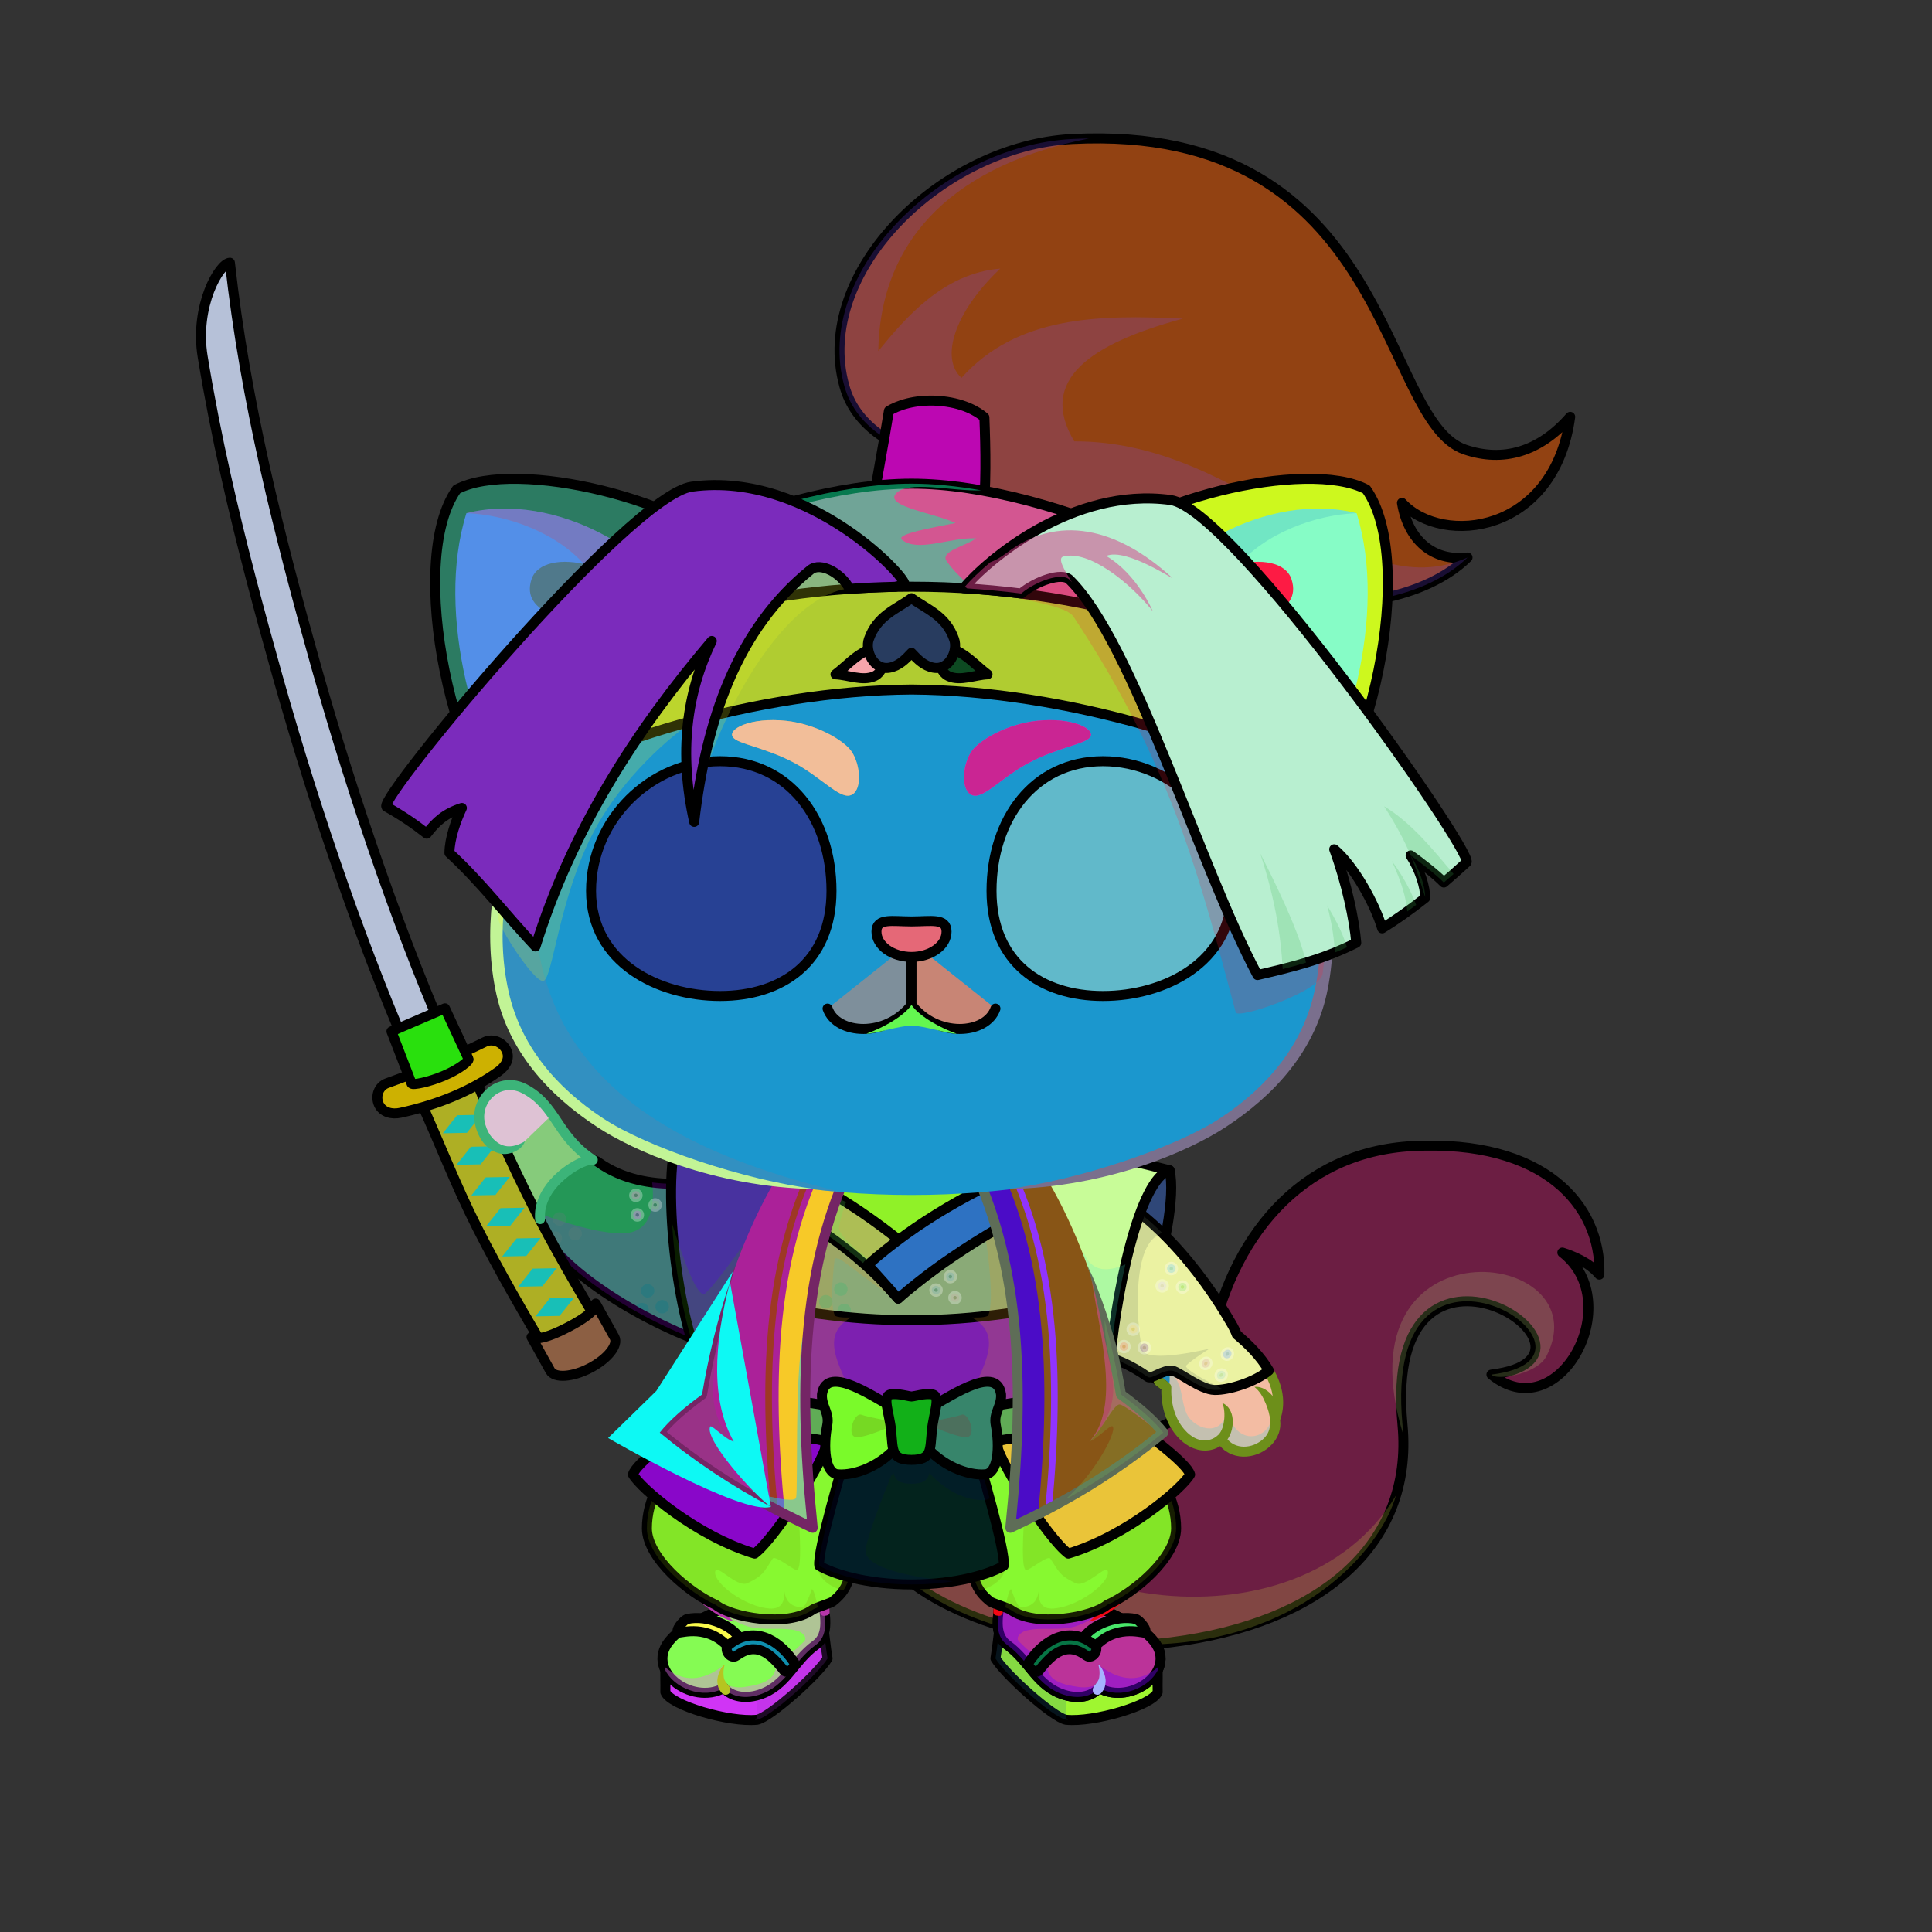 <?xml version="1.0" encoding="UTF-8"?><!DOCTYPE svg PUBLIC "-//W3C//DTD SVG 1.1//EN" "http://www.w3.org/Graphics/SVG/1.1/DTD/svg11.dtd"><!-- Creator: CorelDRAW X7 --><svg xmlns="http://www.w3.org/2000/svg" xmlns:xlink="http://www.w3.org/1999/xlink" xml:space="preserve" width="290mm" height="290mm" version="1.1" style="shape-rendering:geometricPrecision; text-rendering:geometricPrecision; image-rendering:optimizeQuality; fill-rule:evenodd; clip-rule:evenodd" viewBox="0 0 29000 29000">
 <rect x="0" y="0" width="29000" height="29000" fill="#333333" stroke="none"/>
 <defs>
  <style type="text/css">
   <![CDATA[
    .str3 {stroke:white;stroke-width:75;stroke-opacity:0.302}
    .str2 {stroke:black;stroke-width:150;stroke-linecap:round;stroke-linejoin:round}
    .str1 {stroke:black;stroke-width:150;stroke-linecap:round;stroke-linejoin:round}
    .str0 {stroke:black;stroke-width:150;stroke-linecap:round;stroke-linejoin:round}
    .fil2 {fill:none}
    .fil35 {fill:none;fill-rule:nonzero}
    .fil88 {fill:#A5B653}
    .fil74 {fill:black}
    .fil75 {fill:#333333}
    .fil21 {fill:#4D4D4D}
    .fil89 {fill:#DD6D47}
    .fil38 {fill:#FBEAD6}
    .fil80 {fill:white}
    .fil15 {fill:black;fill-rule:nonzero}
    .fil13 {fill:black;fill-rule:nonzero}
    .fil16 {fill:black;fill-opacity:0.2}
    .fil3 {fill:black;fill-opacity:0.2}
    .fil6 {fill:#2B1818;fill-opacity:0.2}
    .fil69 {fill:#300606;fill-opacity:0.2}
    .fil25 {fill:white;fill-opacity:0.302}
    .fil27 {fill:white;fill-rule:nonzero;fill-opacity:0.302}
    .fil10 {fill:black;fill-opacity:0.4}
    .fil77 {fill:#4F070E;fill-opacity:0.4}
    .fil86 {fill:black;fill-opacity:0.502}
    .fil45 {fill:#6699FF;fill-opacity:0.502}
    .fil59 {fill:#FFCCCC;fill-opacity:0.502}
    .fil42 {fill:#FFFFC7;fill-opacity:0.502}
    .fil1 {fill:white;fill-opacity:0.502}
    .fil33 {fill:#546C8A;fill-rule:nonzero;fill-opacity:0.502}
    .fil34 {fill:white;fill-rule:nonzero;fill-opacity:0.502}
    .fil19 {fill:url(#id0)}
    .fil65 {fill:url(#id1)}
    .fil63 {fill:url(#id2)}
    .fil11 {fill:url(#id3)}
    .fil62 {fill:url(#id4)}
    .fil58 {fill:url(#id5)}
    .fil61 {fill:url(#id6)}
    .fil60 {fill:url(#id7)}
    .fil7 {fill:url(#id8)}
    .fil54 {fill:url(#id9)}
    .fil87 {fill:url(#id10)}
    .fil46 {fill:url(#id11)}
    .fil55 {fill:url(#id12)}
    .fil76 {fill:url(#id13)}
    .fil81 {fill:url(#id14)}
    .fil47 {fill:url(#id15)}
    .fil53 {fill:url(#id16)}
    .fil49 {fill:url(#id17)}
    .fil56 {fill:url(#id18)}
    .fil43 {fill:url(#id19)}
    .fil8 {fill:url(#id20)}
    .fil90 {fill:url(#id21)}
    .fil24 {fill:url(#id22)}
    .fil12 {fill:url(#id23)}
    .fil18 {fill:url(#id24)}
    .fil17 {fill:url(#id25)}
    .fil51 {fill:url(#id26)}
    .fil84 {fill:url(#id27)}
    .fil9 {fill:url(#id28)}
    .fil64 {fill:url(#id29)}
    .fil82 {fill:url(#id30)}
    .fil57 {fill:url(#id31)}
    .fil78 {fill:url(#id32)}
    .fil31 {fill:url(#id33)}
    .fil79 {fill:url(#id34)}
    .fil83 {fill:url(#id35)}
    .fil0 {fill:url(#id36)}
    .fil29 {fill:url(#id37)}
    .fil30 {fill:url(#id38)}
    .fil26 {fill:url(#id39)}
    .fil37 {fill:url(#id40)}
    .fil92 {fill:url(#id41)}
    .fil91 {fill:url(#id42)}
    .fil85 {fill:url(#id43)}
    .fil36 {fill:url(#id44)}
    .fil4 {fill:url(#id45)}
    .fil44 {fill:url(#id46)}
    .fil22 {fill:url(#id47)}
    .fil39 {fill:url(#id48)}
    .fil41 {fill:url(#id49)}
    .fil40 {fill:url(#id50)}
    .fil71 {fill:url(#id51)}
    .fil14 {fill:url(#id52)}
    .fil20 {fill:url(#id53)}
    .fil50 {fill:url(#id54)}
    .fil48 {fill:url(#id55)}
    .fil5 {fill:url(#id56)}
    .fil67 {fill:url(#id57)}
    .fil66 {fill:url(#id58)}
    .fil73 {fill:url(#id59)}
    .fil23 {fill:url(#id60)}
    .fil52 {fill:url(#id61)}
    .fil70 {fill:url(#id62)}
    .fil68 {fill:url(#id63)}
    .fil28 {fill:url(#id64)}
    .fil72 {fill:url(#id65)}
    .fil32 {fill:url(#id66);fill-rule:nonzero}
   ]]>
  </style>
  <linearGradient id="id0" gradientUnits="objectBoundingBox" x1="50%" y1="100%" x2="50%" y2="0%">
   <stop offset="0" style="stop-opacity:1; stop-color:#682415"/>
   <stop offset="0.349" style="stop-opacity:1; stop-color:#A84432"/>
   <stop offset="1" style="stop-opacity:1; stop-color:#DD6D47"/>
  </linearGradient>
  <linearGradient id="id1" gradientUnits="userSpaceOnUse" x1="11961.7" y1="22674.2" x2="11961.7" y2="17158.8">
   <stop offset="0" style="stop-opacity:1; stop-color:#B07715"/>
   <stop offset="1" style="stop-opacity:1; stop-color:#FFC561"/>
  </linearGradient>
  <linearGradient id="id2" gradientUnits="userSpaceOnUse" xlink:href="#id0" x1="11426.8" y1="22932.7" x2="11426.8" y2="17128.8">
  </linearGradient>
  <linearGradient id="id3" gradientUnits="userSpaceOnUse" xlink:href="#id0" x1="16704.8" y1="24809.6" x2="16704.8" y2="24286.8">
  </linearGradient>
  <linearGradient id="id4" gradientUnits="userSpaceOnUse" xlink:href="#id1" x1="15402.2" y1="22674.2" x2="15402.2" y2="17158.8">
  </linearGradient>
  <linearGradient id="id5" gradientUnits="userSpaceOnUse" xlink:href="#id0" x1="16327.6" y1="20736.4" x2="16327.6" y2="17175.2">
  </linearGradient>
  <linearGradient id="id6" gradientUnits="userSpaceOnUse" xlink:href="#id1" x1="15045" y1="22932.7" x2="15045" y2="17128.8">
  </linearGradient>
  <linearGradient id="id7" gradientUnits="userSpaceOnUse" xlink:href="#id0" x1="15937" y1="22932.7" x2="15937" y2="17128.8">
  </linearGradient>
  <linearGradient id="id8" gradientUnits="userSpaceOnUse" x1="14941.5" y1="25101.1" x2="17377.6" y2="25101.1">
   <stop offset="0" style="stop-opacity:1; stop-color:#473016"/>
   <stop offset="1" style="stop-opacity:1; stop-color:#A7927F"/>
  </linearGradient>
  <linearGradient id="id9" gradientUnits="objectBoundingBox" x1="0%" y1="50%" x2="100%" y2="50%">
   <stop offset="0" style="stop-opacity:1; stop-color:#9E938E"/>
   <stop offset="0.502" style="stop-opacity:1; stop-color:#FFF7F5"/>
   <stop offset="1" style="stop-opacity:1; stop-color:#A09590"/>
  </linearGradient>
  <linearGradient id="id10" gradientUnits="userSpaceOnUse" x1="7464.54" y1="10427.9" x2="19899.3" y2="10427.9">
   <stop offset="0" style="stop-opacity:1; stop-color:#4A3A33"/>
   <stop offset="0.31" style="stop-opacity:1; stop-color:#C2C0C0"/>
   <stop offset="0.502" style="stop-opacity:1; stop-color:#FFF7F5"/>
   <stop offset="0.788" style="stop-opacity:1; stop-color:#B0A3A0"/>
   <stop offset="1" style="stop-opacity:1; stop-color:#A09590"/>
  </linearGradient>
  <linearGradient id="id11" gradientUnits="userSpaceOnUse" x1="11148.9" y1="18449" x2="13936.8" y2="18449">
   <stop offset="0" style="stop-opacity:1; stop-color:#454654"/>
   <stop offset="0.302" style="stop-opacity:1; stop-color:#CACACE"/>
   <stop offset="1" style="stop-opacity:1; stop-color:#FEFEFE"/>
  </linearGradient>
  <linearGradient id="id12" gradientUnits="userSpaceOnUse" xlink:href="#id9" x1="12336.9" y1="21436" x2="13491.7" y2="21436">
  </linearGradient>
  <linearGradient id="id13" gradientUnits="userSpaceOnUse" x1="9260.22" y1="12066.6" x2="12091.9" y2="14309.6">
   <stop offset="0" style="stop-opacity:1; stop-color:#520500"/>
   <stop offset="0.439" style="stop-opacity:1; stop-color:#D96149"/>
   <stop offset="0.788" style="stop-opacity:1; stop-color:#F1A949"/>
   <stop offset="1" style="stop-opacity:1; stop-color:#E37F49"/>
  </linearGradient>
  <linearGradient id="id14" gradientUnits="userSpaceOnUse" xlink:href="#id13" x1="15272" y1="12066.6" x2="18103.6" y2="14309.6">
  </linearGradient>
  <linearGradient id="id15" gradientUnits="userSpaceOnUse" xlink:href="#id11" x1="15224.7" y1="17582.4" x2="13664.5" y2="19373.7">
  </linearGradient>
  <linearGradient id="id16" gradientUnits="userSpaceOnUse" xlink:href="#id1" x1="13483.1" y1="21547.4" x2="13880.8" y2="23802.9">
  </linearGradient>
  <linearGradient id="id17" gradientUnits="userSpaceOnUse" xlink:href="#id1" x1="15605.2" y1="21627.7" x2="17206.8" y2="23272.6">
  </linearGradient>
  <linearGradient id="id18" gradientUnits="userSpaceOnUse" xlink:href="#id9" x1="13306.3" y1="21419.8" x2="14057.5" y2="21419.8">
  </linearGradient>
  <linearGradient id="id19" gradientUnits="userSpaceOnUse" x1="10664.5" y1="19730" x2="16699.2" y2="19730">
   <stop offset="0" style="stop-opacity:1; stop-color:#2F5E82"/>
   <stop offset="0.478" style="stop-opacity:1; stop-color:#7DC4FC"/>
   <stop offset="1" style="stop-opacity:1; stop-color:#2C5776"/>
  </linearGradient>
  <linearGradient id="id20" gradientUnits="userSpaceOnUse" x1="15989.8" y1="23946.8" x2="16406" y2="25547.7">
   <stop offset="0" style="stop-opacity:1; stop-color:#454654"/>
   <stop offset="0.549" style="stop-opacity:1; stop-color:#CACACE"/>
   <stop offset="1" style="stop-opacity:1; stop-color:#FEFEFE"/>
  </linearGradient>
  <linearGradient id="id21" gradientUnits="userSpaceOnUse" x1="11436.3" y1="7560.88" x2="7937.35" y2="13927.1">
   <stop offset="0" style="stop-opacity:1; stop-color:#141312"/>
   <stop offset="1" style="stop-opacity:1; stop-color:#403C38"/>
  </linearGradient>
  <linearGradient id="id22" gradientUnits="userSpaceOnUse" x1="15382.3" y1="18190.7" x2="18482.2" y2="20382.8">
   <stop offset="0" style="stop-opacity:1; stop-color:#1F3342"/>
   <stop offset="0.478" style="stop-opacity:1; stop-color:#366688"/>
   <stop offset="1" style="stop-opacity:1; stop-color:#6DB5E7"/>
  </linearGradient>
  <linearGradient id="id23" gradientUnits="userSpaceOnUse" xlink:href="#id0" x1="15947.6" y1="25093.3" x2="15947.6" y2="24548">
  </linearGradient>
  <linearGradient id="id24" gradientUnits="userSpaceOnUse" xlink:href="#id20" x1="10957.9" y1="23946.8" x2="11374.1" y2="25547.7">
  </linearGradient>
  <linearGradient id="id25" gradientUnits="userSpaceOnUse" xlink:href="#id8" x1="9986.22" y1="25101.1" x2="12422.3" y2="25101.1">
  </linearGradient>
  <linearGradient id="id26" gradientUnits="userSpaceOnUse" xlink:href="#id1" x1="10157" y1="21627.7" x2="11758.6" y2="23272.6">
  </linearGradient>
  <linearGradient id="id27" gradientUnits="userSpaceOnUse" x1="13452.4" y1="14400.2" x2="13911.5" y2="13788.2">
   <stop offset="0" style="stop-opacity:1; stop-color:#E35D5D"/>
   <stop offset="1" style="stop-opacity:1; stop-color:#FEDCDE"/>
  </linearGradient>
  <linearGradient id="id28" gradientUnits="userSpaceOnUse" xlink:href="#id20" x1="15989.9" y1="23946.8" x2="16406.1" y2="25547.7">
  </linearGradient>
  <linearGradient id="id29" gradientUnits="userSpaceOnUse" xlink:href="#id1" x1="12318.9" y1="22932.7" x2="12318.9" y2="17128.8">
  </linearGradient>
  <linearGradient id="id30" gradientUnits="userSpaceOnUse" xlink:href="#id13" x1="15366.7" y1="12300.2" x2="17819" y2="14242.6">
  </linearGradient>
  <linearGradient id="id31" gradientUnits="userSpaceOnUse" xlink:href="#id0" x1="11168.8" y1="20736.4" x2="11168.8" y2="17159.1">
  </linearGradient>
  <linearGradient id="id32" gradientUnits="userSpaceOnUse" xlink:href="#id13" x1="9544.91" y1="12300.2" x2="11997.1" y2="14242.6">
  </linearGradient>
  <linearGradient id="id33" gradientUnits="userSpaceOnUse" x1="5931.98" y1="16699.1" x2="7355.3" y2="15631.6">
   <stop offset="0" style="stop-opacity:1; stop-color:#FFE478"/>
   <stop offset="0.271" style="stop-opacity:1; stop-color:#AD975C"/>
   <stop offset="0.478" style="stop-opacity:1; stop-color:#FEE3A4"/>
   <stop offset="0.729" style="stop-opacity:1; stop-color:#C9AF60"/>
   <stop offset="1" style="stop-opacity:1; stop-color:#FEF6DB"/>
  </linearGradient>
  <linearGradient id="id34" gradientUnits="userSpaceOnUse" x1="10651" y1="11700.6" x2="11263.3" y2="14358.7">
   <stop offset="0" style="stop-opacity:1; stop-color:black"/>
   <stop offset="1" style="stop-opacity:1; stop-color:#752818"/>
  </linearGradient>
  <linearGradient id="id35" gradientUnits="userSpaceOnUse" xlink:href="#id34" x1="16100.6" y1="11700.6" x2="16712.9" y2="14358.7">
  </linearGradient>
  <linearGradient id="id36" gradientUnits="userSpaceOnUse" xlink:href="#id21" x1="12989.3" y1="4648.95" x2="23180.4" y2="6506.99">
  </linearGradient>
  <linearGradient id="id37" gradientUnits="userSpaceOnUse" x1="7248.37" y1="18443.2" x2="8150.37" y2="18169.8">
   <stop offset="0" style="stop-opacity:1; stop-color:#291717"/>
   <stop offset="0.51" style="stop-opacity:1; stop-color:#1F1E1C"/>
   <stop offset="1" style="stop-opacity:1; stop-color:#3B3733"/>
  </linearGradient>
  <linearGradient id="id38" gradientUnits="userSpaceOnUse" xlink:href="#id33" x1="8186.54" y1="20364.1" x2="9027.5" y2="19854.2">
  </linearGradient>
  <linearGradient id="id39" gradientUnits="userSpaceOnUse" xlink:href="#id22" x1="11868.1" y1="17938" x2="8533.25" y2="19752.5">
  </linearGradient>
  <linearGradient id="id40" gradientUnits="userSpaceOnUse" xlink:href="#id33" x1="7313.02" y1="18343.6" x2="7948.36" y2="18148.5">
  </linearGradient>
  <linearGradient id="id41" gradientUnits="userSpaceOnUse" xlink:href="#id21" x1="19766.9" y1="12107.8" x2="20967.9" y2="14539.5">
  </linearGradient>
  <linearGradient id="id42" gradientUnits="userSpaceOnUse" xlink:href="#id21" x1="16456.4" y1="7849.64" x2="20024.5" y2="14267.6">
  </linearGradient>
  <linearGradient id="id43" gradientUnits="userSpaceOnUse" x1="13541.8" y1="10402.7" x2="13822" y2="6978.34">
   <stop offset="0" style="stop-opacity:1; stop-color:#0D0C0B"/>
   <stop offset="1" style="stop-opacity:1; stop-color:#292622"/>
  </linearGradient>
  <linearGradient id="id44" gradientUnits="userSpaceOnUse" xlink:href="#id33" x1="6038.49" y1="15886.5" x2="6872.07" y2="15520">
  </linearGradient>
  <linearGradient id="id45" gradientUnits="userSpaceOnUse" xlink:href="#id9" x1="13171.3" y1="6871.5" x2="14700.5" y2="6970.18">
  </linearGradient>
  <linearGradient id="id46" gradientUnits="userSpaceOnUse" x1="10664.7" y1="20351.7" x2="16699.1" y2="20351.7">
   <stop offset="0" style="stop-opacity:1; stop-color:#090F24"/>
   <stop offset="0.522" style="stop-opacity:1; stop-color:#2E385C"/>
   <stop offset="1" style="stop-opacity:1; stop-color:#0B1221"/>
  </linearGradient>
  <linearGradient id="id47" gradientUnits="userSpaceOnUse" x1="16395.3" y1="17703" x2="16966.7" y2="20943.5">
   <stop offset="0" style="stop-opacity:1; stop-color:#BF8E56"/>
   <stop offset="0.388" style="stop-opacity:1; stop-color:#DDBA91"/>
   <stop offset="1" style="stop-opacity:1; stop-color:#D9B488"/>
  </linearGradient>
  <linearGradient id="id48" gradientUnits="userSpaceOnUse" x1="13208.3" y1="17761.3" x2="14155.4" y2="23132.7">
   <stop offset="0" style="stop-opacity:1; stop-color:#D4A46C"/>
   <stop offset="0.388" style="stop-opacity:1; stop-color:#FCE7CD"/>
   <stop offset="1" style="stop-opacity:1; stop-color:#FAEEE0"/>
  </linearGradient>
  <linearGradient id="id49" gradientUnits="userSpaceOnUse" x1="12268.4" y1="24320.7" x2="11123.8" y2="21175.8">
   <stop offset="0" style="stop-opacity:1; stop-color:#79AD64"/>
   <stop offset="1" style="stop-opacity:1; stop-color:#242D4B"/>
  </linearGradient>
  <linearGradient id="id50" gradientUnits="userSpaceOnUse" xlink:href="#id49" x1="16240.1" y1="24320.7" x2="15095.5" y2="21175.8">
  </linearGradient>
  <linearGradient id="id51" gradientUnits="userSpaceOnUse" x1="20547.1" y1="9145.86" x2="17144.4" y2="10879.7">
   <stop offset="0" style="stop-opacity:1; stop-color:#F5E2E2"/>
   <stop offset="1" style="stop-opacity:1; stop-color:#C49D9D"/>
  </linearGradient>
  <linearGradient id="id52" gradientUnits="userSpaceOnUse" x1="16045" y1="24265.2" x2="14936" y2="21218.2">
   <stop offset="0" style="stop-opacity:1; stop-color:#CCCCCC"/>
   <stop offset="0.059" style="stop-opacity:1; stop-color:#CCCCCC"/>
   <stop offset="0.522" style="stop-opacity:1; stop-color:#FAFAFA"/>
   <stop offset="1" style="stop-opacity:1; stop-color:#FAFAFA"/>
  </linearGradient>
  <linearGradient id="id53" gradientUnits="userSpaceOnUse" x1="11319" y1="24265.2" x2="12428" y2="21218.2">
   <stop offset="0" style="stop-opacity:1; stop-color:#CCCCCC"/>
   <stop offset="0.631" style="stop-opacity:1; stop-color:#E3E3E3"/>
   <stop offset="0.059" style="stop-opacity:1; stop-color:#CCCCCC"/>
   <stop offset="0.522" style="stop-opacity:1; stop-color:#FAFAFA"/>
   <stop offset="1" style="stop-opacity:1; stop-color:#FAFAFA"/>
  </linearGradient>
  <linearGradient id="id54" gradientUnits="userSpaceOnUse" x1="11397.9" y1="23344.8" x2="10517.8" y2="21209.8">
   <stop offset="0" style="stop-opacity:1; stop-color:#38597C"/>
   <stop offset="0.522" style="stop-opacity:1; stop-color:#2E385C"/>
   <stop offset="1" style="stop-opacity:1; stop-color:#0B1221"/>
  </linearGradient>
  <linearGradient id="id55" gradientUnits="userSpaceOnUse" xlink:href="#id54" x1="16846.1" y1="23344.8" x2="15966" y2="21209.8">
  </linearGradient>
  <linearGradient id="id56" gradientUnits="userSpaceOnUse" x1="18240.4" y1="24689.7" x2="18240.4" y2="17196.2">
   <stop offset="0" style="stop-opacity:1; stop-color:#BF8E56"/>
   <stop offset="0.388" style="stop-opacity:1; stop-color:#FCE7CD"/>
   <stop offset="1" style="stop-opacity:1; stop-color:#FAEEE0"/>
  </linearGradient>
  <linearGradient id="id57" gradientUnits="userSpaceOnUse" xlink:href="#id51" x1="6816.91" y1="9145.86" x2="10219.6" y2="10879.7">
  </linearGradient>
  <linearGradient id="id58" gradientUnits="userSpaceOnUse" x1="10769.6" y1="11622.9" x2="6961.46" y2="8338.96">
   <stop offset="0" style="stop-opacity:1; stop-color:#BF8E56"/>
   <stop offset="0.62" style="stop-opacity:1; stop-color:#FCE7CD"/>
   <stop offset="1" style="stop-opacity:1; stop-color:#FAEEE0"/>
  </linearGradient>
  <linearGradient id="id59" gradientUnits="userSpaceOnUse" x1="13682" y1="17937" x2="13682" y2="7485">
   <stop offset="0" style="stop-opacity:1; stop-color:#E3B784"/>
   <stop offset="0.388" style="stop-opacity:1; stop-color:#FFEED9"/>
   <stop offset="1" style="stop-opacity:1; stop-color:#FAEEE0"/>
  </linearGradient>
  <linearGradient id="id60" gradientUnits="userSpaceOnUse" xlink:href="#id56" x1="17823.4" y1="20076.5" x2="18863.4" y2="21581.8">
  </linearGradient>
  <linearGradient id="id61" gradientUnits="userSpaceOnUse" xlink:href="#id54" x1="13681.9" y1="23782.9" x2="13681.9" y2="21567.5">
  </linearGradient>
  <linearGradient id="id62" gradientUnits="userSpaceOnUse" xlink:href="#id58" x1="20402.5" y1="11622.9" x2="16594.4" y2="8338.96">
  </linearGradient>
  <linearGradient id="id63" gradientUnits="userSpaceOnUse" x1="8057.92" y1="8958.38" x2="9847.24" y2="9753.08">
   <stop offset="0" style="stop-opacity:1; stop-color:#E4BBB9"/>
   <stop offset="1" style="stop-opacity:1; stop-color:#B88383"/>
  </linearGradient>
  <linearGradient id="id64" gradientUnits="userSpaceOnUse" xlink:href="#id56" x1="8064.01" y1="18378.9" x2="8064.01" y2="16274.4">
  </linearGradient>
  <linearGradient id="id65" gradientUnits="userSpaceOnUse" xlink:href="#id63" x1="19306" y1="8957.42" x2="17516.8" y2="9754.04">
  </linearGradient>
  <linearGradient id="id66" gradientUnits="userSpaceOnUse" x1="3309.01" y1="8445.45" x2="6508.57" y2="11572.3">
   <stop offset="0" style="stop-opacity:1; stop-color:#F2F8FF"/>
   <stop offset="0.322" style="stop-opacity:1; stop-color:#D2D7DE"/>
   <stop offset="0.522" style="stop-opacity:1; stop-color:#E8F0FC"/>
   <stop offset="0.659" style="stop-opacity:1; stop-color:#C7CBD1"/>
   <stop offset="1" style="stop-opacity:1; stop-color:#A4A4AB"/>
  </linearGradient>
 </defs>
 <g id="HairBack-Cat0">
 <animateTransform type="translate" values="0;0 200;0;0 200;0;0 200;0;0 200;0" dur="10" repeatCount="indefinite" additive="sum" attributeName="transform"/>
  <g id="_3081795335568">
   <path class="fil0" d="M13968 6908c-587,-221 -1129,-513 -1295,-1117 -471,-1702 1460,-3604 3418,-3704 4815,-245 4618,4229 5900,4662 570,193 1120,36 1578,-492 -237,1754 -1915,1947 -2525,1291 92,557 463,882 984,820 -1256,1222 -4665,830 -7396,-891 -115,-72 -541,-523 -664,-569z" style="fill:#e417e7"/>
   <path class="fil1" d="M12652 5712c-11,-50 -21,-100 -28,-150 7,50 17,100 28,150zm-31 -173c-7,-43 -11,-87 -14,-130 3,43 7,87 14,130zm-16 -160c-3,-50 -4,-99 -4,-149 0,50 1,99 4,149zm-4 -151c24,-1533 1746,-3052 3490,-3141 4529,-235 4339,4390 5621,4823 570,193 1457,163 1857,-653 -458,528 -1008,685 -1578,492 -1282,-433 -1085,-4907 -5900,-4662 -1744,91 -3466,1608 -3490,3141zm8449 2355c102,536 468,846 978,785 -311,184 -1104,130 -1060,-815 11,12 49,21 82,30z" style="fill:#3273ff"/>
   <path class="fil2 str0" d="M13968 6908c-587,-221 -1129,-513 -1295,-1117 -471,-1702 1460,-3604 3418,-3704 4815,-245 4618,4229 5900,4662 570,193 1120,36 1578,-492 -237,1754 -1915,1947 -2525,1291 92,557 463,882 984,820 -1256,1222 -4665,830 -7396,-891 -115,-72 -541,-523 -664,-569z" style="fill:#924212"/>
   <path class="fil3" d="M13968 6908c-587,-221 -1129,-513 -1295,-1117 -471,-1702 1460,-3604 3418,-3704 87,-4 171,-7 254,-8 -1937,382 -3131,1437 -3162,3191 405,-494 973,-1168 1831,-1238 -695,657 -903,1350 -582,1640 835,-932 2062,-950 3323,-889 -1398,379 -2179,927 -1630,1842 2593,-7 4157,2523 5903,1743 -1256,1222 -4665,830 -7396,-891 -115,-72 -541,-523 -664,-569z" style="fill:#7f47ff"/>
  </g>
  <path class="fil4 str0" d="M13891 7627c242,16 663,131 856,201 61,-512 47,-1098 29,-1563 -107,-93 -333,-223 -693,-248 -360,-24 -613,73 -740,150 -82,516 -185,1025 -263,1542 206,-43 570,-99 811,-82z" style="fill:#bc07b2"/>
 </g>
 <g id="Tail-Cat3">
  <path class="fil5 str1" d="M12493 21526c-108,-680 218,-1106 853,-1371 407,-170 968,-507 1548,103 1079,929 2844,2186 3261,-14 312,-1649 1349,-2953 3052,-3041 1968,-101 2829,883 2800,1930 -152,-183 -404,-284 -556,-332 977,759 -64,2652 -1064,1832 2152,-261 -1663,-2750 -1335,754 169,1813 -1248,2981 -3473,3264 -1266,161 -3095,-182 -4058,-1025 -591,-518 -901,-1308 -1028,-2100z" style="fill:#6c1e43"/>
  <path class="fil6" d="M12493 21526c-34,-212 -25,-399 22,-565 118,7 216,-8 261,-76l227 -136c303,-16 813,941 1117,926 874,2545 5372,3208 6835,771 -242,840 -1465,2240 -3808,2240 -1276,0 -2663,-217 -3626,-1060 -591,-518 -901,-1308 -1028,-2100z" style="fill:#dae642"/>
  <path class="fil6" d="M23214 20354c-134,263 -675,354 -803,298 -8,-7 -16,-12 -24,-19 2152,-261 -1663,-2750 -1335,754 4,47 7,93 9,139 -998,-3269 2982,-2804 2153,-1172z" style="fill:#c4e37d"/>
 </g>
 <g id="RightFoot-Cat3">
  <g id="_3081795325968">
   <path class="fil7 str0" d="M17377 25399c-73,198 -958,457 -1376,415 -196,-37 -911,-676 -1059,-920 24,-133 56,-441 68,-507 12,-67 524,998 1052,951 528,-47 1310,-355 1310,-355 11,117 1,296 5,416z" style="fill:#9ff630"/>
   <path class="fil3" d="M16031 25816c-10,0 -20,-1 -30,-2 -196,-37 -911,-676 -1059,-920 21,-120 50,-382 64,-481l50 25c134,202 541,894 966,901l-21 149 4 300 26 28z" style="fill:#20648d"/>
   <path class="fil8 str1" d="M16496 25336c-76,107 -280,182 -529,102 -410,-131 -505,-498 -848,-747 -221,-159 -124,-477 -114,-668 364,340 802,145 1095,62 269,-63 382,-1 515,103 199,95 520,237 673,411 438,462 -311,1013 -792,737z" style="fill:#59ffde"/>
   <path class="fil9 str1" d="M16496 25336c-76,107 -279,182 -528,102 -410,-131 -506,-498 -849,-747 -221,-159 -124,-477 -114,-668 364,340 802,145 1095,62 269,-63 382,-1 515,103 199,95 520,237 673,411 438,462 -310,1013 -792,737z" style="fill:#bb3399"/>
   <path class="fil10" d="M16496 25336c-76,107 -279,182 -528,102 -410,-131 -506,-498 -849,-747 -221,-159 -124,-477 -114,-668 364,340 802,145 1095,62 248,-58 363,-10 484,79 -139,97 -284,202 -442,248 -247,72 -490,5 -741,64 -63,15 -176,100 -101,168 122,111 237,290 485,101 -232,485 180,543 404,577 147,23 467,-10 298,-333 338,261 632,260 889,39l8 30c-129,279 -567,461 -888,278z" style="fill:#7602fd"/>
   <path class="fil11 str1" d="M16406 24751c-12,107 -230,61 -185,-81 83,-260 527,-438 828,-368 55,13 195,183 128,203 -34,10 -455,-139 -771,246z" style="fill:#48e669"/>
   <path class="fil12 str1" d="M15594 25078c-53,62 -196,-76 -145,-135 232,-341 612,-551 978,-251 84,61 -28,226 -118,161 -292,-214 -501,-50 -715,225z" style="fill:#077545"/>
   <path class="fil13" d="M16530 25412c-27,32 -74,36 -106,10 -32,-27 -25,-85 1,-117 46,-56 69,-87 74,-122 15,-98 -3,-158 -12,-194 36,4 121,159 108,266 -8,63 -11,92 -65,157z" style="fill:#a6b2ff"/>
  </g>
 </g>
 <g id="RightLeg-Cat3">
  <path class="fil14" d="M13682 23259c428,0 1377,183 1321,776 252,336 1343,307 1616,137 370,-265 678,-701 680,-1146 2,-860 -666,-1598 -969,-1838 -621,860 -1470,1269 -2648,1328l0 743z" style="fill:#8801fb"/>
  <path class="fil15" d="M14990 24254c62,5 73,-66 79,-154 8,-118 -4,-261 -94,-417 0,-1 -1,-3 -2,-4 -100,-171 -247,-296 -460,-378 -208,-80 -478,-119 -831,-119l0 150c335,0 588,36 777,108 180,69 302,173 385,314 0,2 1,3 2,4 67,116 86,244 75,332 -9,68 -10,89 -11,105 -4,48 44,56 80,59zm1296 -3006c175,140 477,451 691,859 144,272 248,587 247,919 -1,245 -87,464 -218,653 -154,223 -454,481 -660,663 306,-60 713,-477 783,-578 147,-211 244,-458 244,-738 2,-360 -110,-698 -263,-989 -227,-430 -547,-760 -734,-907l-46 58 -44 60 0 0z" style="fill:#f20714"/>
  <path class="fil16" d="M17192 23490c67,-148 106,-305 107,-464 2,-775 -541,-1451 -869,-1752l-157 727c26,48 52,95 79,143 387,-413 947,879 840,1346z" style="fill:#c9bf45"/>
 </g>
 <g id="LeftFoot-Cat3">
  <g id="_3081795325200">
   <path class="fil17 str1" d="M9987 25399c73,198 958,457 1376,415 196,-37 911,-676 1059,-920 -24,-133 -56,-441 -68,-507 -12,-67 -524,998 -1052,951 -528,-47 -1311,-355 -1311,-355 -10,117 -1,296 -4,416z" style="fill:#d034f5"/>
   <path class="fil3" d="M11333 25816c10,0 20,-1 30,-2 196,-37 911,-676 1059,-920 -21,-120 -50,-382 -64,-481l-50 25c-134,202 -541,894 -966,901l21 149 -5 300 -25 28z" style="fill:#9932be"/>
   <path class="fil18 str1" d="M10868 25336c76,107 280,182 529,102 410,-131 505,-498 848,-747 221,-159 124,-477 114,-668 -364,340 -802,145 -1095,62 -269,-63 -382,-1 -515,103 -199,95 -520,237 -673,411 -438,462 310,1013 792,737z" style="fill:#85fb53"/>
   <path class="fil10" d="M10868 25336c76,107 280,182 529,102 410,-131 505,-498 848,-747 221,-159 124,-477 114,-668 -364,340 -802,145 -1095,62 -248,-58 -363,-10 -484,79 139,97 284,202 442,248 247,72 490,5 741,64 63,15 176,100 101,168 -122,111 -237,290 -485,101 232,485 -180,543 -404,577 -147,23 -467,-10 -298,-333 -338,261 -632,260 -889,39l-8 30c129,279 567,461 888,278z" style="fill:#ef72f7"/>
   <path class="fil19 str1" d="M10958 24751c12,107 230,61 185,-81 -83,-260 -527,-438 -828,-368 -55,13 -195,183 -128,203 34,10 455,-139 771,246z" style="fill:#fafa4c"/>
   <path class="fil19 str1" d="M11769 25078c54,62 197,-76 145,-135 -231,-341 -611,-551 -977,-251 -84,61 28,226 118,161 292,-214 501,-50 714,225z" style="fill:#0f8fae"/>
   <path class="fil13" d="M10834 25412c27,32 74,36 106,10 31,-27 25,-85 -1,-117 -46,-56 -69,-87 -74,-122 -15,-98 3,-158 12,-194 -36,4 -122,159 -108,266 8,63 11,92 65,157z" style="fill:#b6c421"/>
  </g>
 </g>
 <g id="LeftLeg-Cat3">
  <path class="fil20" d="M13682 23259c-428,0 -1377,183 -1321,776 -252,336 -1343,307 -1616,137 -370,-265 -679,-701 -680,-1146 -2,-860 666,-1598 969,-1838 621,860 1470,1269 2648,1328l0 743z" style="fill:#34c4e5"/>
  <path class="fil15" d="M12374 24254c-62,5 -74,-66 -80,-154 -7,-118 4,-261 94,-417 1,-1 2,-3 3,-4 100,-171 247,-296 460,-378 208,-80 478,-119 831,-119l0 150c-335,0 -588,36 -777,108 -180,69 -303,173 -385,314 -1,2 -1,3 -2,4 -67,116 -86,244 -75,332 9,68 10,89 11,105 4,48 -44,56 -80,59zm-1296 -3006c-176,140 -477,451 -692,859 -143,272 -247,587 -246,919 1,245 87,464 218,653 154,223 454,481 660,663 -306,-60 -713,-477 -784,-578 -146,-211 -243,-458 -244,-738 -1,-360 110,-698 264,-989 226,-430 547,-760 734,-907l46 58 44 60 0 0z" style="fill:#b535a9"/>
  <path class="fil16" d="M10172 23490c-67,-148 -106,-305 -107,-464 -2,-775 540,-1451 869,-1752l157 727c-26,48 -53,95 -79,143 -388,-413 -947,879 -840,1346z" style="fill:#a0d3dc"/>
 </g>
 <g id="RightHand-Cat0">
 <animateTransform type="translate" values="0;0 200;0;0 200;0;0 200;0;0 200;0" dur="10" repeatCount="indefinite" additive="sum" attributeName="transform"/>
  <g id="_3081795316032">
   <path class="fil21 str0" d="M16509 20530c283,-2153 599,-3075 1047,-2963 177,769 -664,3414 -1047,2963z" style="fill:#2f4778"/>
   <path class="fil22" d="M16231 17709c1007,345 1819,1401 2257,2165 289,504 -636,1265 -911,1014 -627,-574 -1209,-620 -1689,-543 -742,120 -1353,-1920 -931,-2545 422,-21 934,-40 1274,-91z" style="fill:#d1dd4e"/>
   <path class="fil16" d="M17512 20830c-602,-518 -1160,-559 -1624,-485 -171,28 -335,-59 -481,-217 -325,-472 753,-1098 1039,-656 261,403 734,847 1111,1126 -2,93 16,193 -45,232l0 0 0 0z" style="fill:#cb46a6"/>
   <path class="fil2 str2" d="M16477 20333c340,47 711,200 1100,555 275,251 1152,-509 864,-1013 -438,-763 -1203,-1821 -2210,-2166 -90,-31 -172,-59 -246,-84" style="fill:#218cbe"/>
  </g>
 </g>
 <g id="RightPaw-Cat0">
 <animateTransform type="translate" values="0;0 200;0;0 200;0;0 200;0;0 200;0" dur="10" repeatCount="indefinite" additive="sum" attributeName="transform"/>
  <g id="_3081795311280">
   <g id="_3081745253856">
    <path class="fil23" d="M17501 20836c-31,672 506,1059 828,766 253,397 884,103 809,-293 203,-535 -266,-1036 -634,-1325 -198,-64 -364,-248 -462,44 -114,341 -157,279 -402,398 -164,79 -11,352 -139,410z" style="fill:#f3bca3"/>
    <path class="fil16" d="M17501 20836c-31,672 506,1059 828,766 341,429 911,24 753,-293 -65,297 -520,408 -657,-118 -113,412 -522,237 -614,26 -96,-216 -45,-462 -254,-619 -2,93 16,193 -45,232l0 0 0 1c-2,0 -3,1 -5,2l0 0 0 0 0 0 0 0 -1 1 0 0 0 0c-2,1 -3,2 -5,2z" style="fill:#0dd5ea"/>
    <path class="fil15" d="M17437 20673c-79,-58 -168,63 -89,121 29,21 57,43 84,65 -4,302 99,551 246,712 55,61 118,109 183,144 146,76 312,82 454,-8 209,238 583,191 784,-34 86,-97 135,-221 116,-357 83,-234 46,-463 -52,-673 -133,-282 -403,-498 -588,-704 -34,-37 -181,-286 -215,-345 -58,-79 -178,10 -120,89 36,48 75,120 112,186 6,12 81,153 124,188 201,164 431,392 551,649 38,81 65,165 77,251 -53,-69 -156,-152 -275,-139 81,67 126,143 171,252 66,158 113,363 -12,503 -142,159 -412,205 -563,33 116,-164 118,-464 -80,-548 55,102 48,374 -55,477 -86,86 -222,119 -360,47 -49,-26 -97,-63 -141,-112 -129,-140 -218,-365 -207,-639 2,-22 -6,-44 -23,-60 -37,-34 -82,-68 -122,-98z" style="fill:#6d8f1a"/>
   </g>
   <g>
    <path class="fil24" d="M16231 17709c1007,345 1819,1401 2257,2165 34,59 59,111 76,158 173,143 359,329 482,540 -205,173 -601,296 -814,292 -213,-4 -540,-275 -633,-289 -136,-21 -315,133 -368,95 -526,-370 -931,-391 -1343,-325 -742,120 -1353,-1920 -931,-2545 422,-21 934,-40 1274,-91z" style="fill:#c092ae"/>
    <path class="fil1" d="M17593 18655c374,398 680,844 895,1219 34,59 59,111 76,158 173,143 359,329 482,540 -25,21 -52,41 -81,60 -253,-257 -529,-502 -860,-723 0,0 208,45 231,31 72,-44 -734,-1271 -743,-1285z" style="fill:#6e3756"/>
    <path class="fil2 str1" d="M16231 17709c1007,345 1819,1401 2257,2165 34,59 59,111 76,158 173,143 359,329 482,540 -205,173 -601,296 -814,292 -213,-4 -540,-275 -633,-289 -136,-21 -315,133 -368,95 -526,-370 -931,-391 -1343,-325 -742,120 -1353,-1920 -931,-2545 422,-21 934,-40 1274,-91z" style="fill:#ebf2a2"/>
    <path class="fil3" d="M16231 17709c447,153 855,446 1210,792 -24,17 -51,35 -82,54 -394,237 -280,1500 -209,1708 71,208 1005,-19 1005,-19 0,0 -274,172 -349,252 -44,46 281,223 555,359 -48,7 -91,10 -129,9 -213,-4 -540,-275 -633,-289 -136,-21 -315,133 -368,95 -278,-196 -523,-294 -752,-333l-1587 -1323c-107,-479 -105,-962 65,-1214 422,-21 934,-40 1274,-91z" style="fill:#62715d"/>
   </g>
   <g>
    <path class="fil25 str3" d="M17582 18978c35,0 64,29 64,64 0,35 -29,64 -64,64 -35,0 -64,-29 -64,-64 0,-35 29,-64 64,-64z" style="fill:#2eb3e1"/>
    <path class="fil25 str3" d="M17749 19255c36,0 64,28 64,63 0,36 -28,64 -64,64 -35,0 -63,-28 -63,-64 0,-35 28,-63 63,-63z" style="fill:#5bd831"/>
    <path class="fil25 str3" d="M17444 19238c35,0 64,29 64,64 0,35 -29,64 -64,64 -35,0 -64,-29 -64,-64 0,-35 29,-64 64,-64z" style="fill:#ceb9ef"/>
   </g>
   <g>
    <path class="fil25 str3" d="M18461 20270c28,18 33,58 12,89 -22,30 -61,40 -89,21 -28,-18 -33,-58 -12,-88 22,-31 61,-41 89,-22z" style="fill:#2e7aff"/>
    <path class="fil25 str3" d="M18369 20585c28,19 33,58 12,89 -21,30 -61,40 -89,22 -27,-19 -33,-59 -11,-89 21,-31 60,-40 88,-22z" style="fill:#7dcba5"/>
    <path class="fil25 str3" d="M18138 20410c28,19 33,59 12,89 -21,31 -61,40 -88,22 -28,-19 -33,-58 -12,-89 21,-30 61,-40 88,-22z" style="fill:#cb7d77"/>
   </g>
   <g>
    <path class="fil25 str3" d="M17009 19889c36,0 64,29 64,64 0,35 -28,63 -64,63 -35,0 -63,-28 -63,-63 0,-35 28,-64 63,-64z" style="fill:#f8c639"/>
    <path class="fil25 str3" d="M17177 20165c35,0 64,29 64,64 0,35 -29,64 -64,64 -35,0 -64,-29 -64,-64 0,-35 29,-64 64,-64z" style="fill:#510469"/>
    <path class="fil25 str3" d="M16871 20149c36,0 64,29 64,64 0,35 -28,63 -64,63 -35,0 -63,-28 -63,-63 0,-35 28,-64 63,-64z" style="fill:#f65218"/>
   </g>
  </g>
 </g>
 <g id="LeftHand-Cat0">
 <animateTransform type="translate" values="0;0 200;0;0 200;0;0 200;0;0 200;0" dur="10" repeatCount="indefinite" additive="sum" attributeName="transform"/>
  <g id="_3081795304896">
   <path class="fil26 str1" d="M10964 20284c-1025,-289 -2354,-1034 -2833,-1773 -317,-487 565,-1298 854,-1062 715,507 1701,287 2176,184 735,-161 1456,1843 1070,2490 -421,44 -931,91 -1267,161z" style="fill:#249757"/>
   <path class="fil3" d="M10964 20284c-1025,-289 -2354,-1034 -2833,-1773 -61,-94 -78,-199 -63,-307 393,148 891,305 1258,309 475,6 499,-459 463,-764 531,69 1061,-48 1372,-116 735,-161 1456,1843 1070,2490 -421,44 -931,91 -1267,161z" style="fill:#ab00fe"/>
   <path class="fil27" d="M8376 18198c25,-6 50,-1 71,10l0 0c23,13 41,34 48,61l1 5 0 1c6,25 1,50 -10,71 -13,23 -34,40 -61,48l-6 1 0 0c-25,6 -50,1 -71,-10 -23,-13 -40,-35 -48,-62l-1 -5 0 0c-6,-25 -1,-50 10,-71 13,-23 34,-40 61,-48l6 -1 0 0zm-68 289c26,-8 54,-4 76,9l0 0c23,13 40,34 48,61 8,27 3,54 -9,76l0 1c-9,15 -22,28 -38,38l-98 -177c7,-4 13,-6 21,-8zm298 -67c27,-7 54,-3 77,9 22,13 40,35 48,62 7,26 3,54 -10,76l0 0c-13,23 -34,40 -61,48 -27,7 -54,3 -76,-9 -23,-13 -41,-34 -48,-61 -8,-27 -4,-54 9,-77l0 0c13,-23 34,-40 61,-48z" style="fill:#5e7e77"/>
   <g>
    <path class="fil25 str3" d="M9511 17889c29,-19 69,-10 87,20 19,29 10,69 -19,87 -30,19 -70,10 -88,-19 -19,-30 -10,-70 20,-88z" style="fill:#bd4295"/>
    <path class="fil25 str3" d="M9800 18033c29,-19 69,-10 88,20 18,30 9,69 -20,88 -30,19 -69,10 -88,-20 -19,-30 -10,-69 20,-88z" style="fill:#3ea13a"/>
    <path class="fil25 str3" d="M9533 18182c29,-19 69,-10 87,20 19,30 10,69 -19,88 -30,19 -70,10 -88,-20 -19,-30 -10,-69 20,-88z" style="fill:#ce10e4"/>
   </g>
   <path class="fil27" d="M9702 19277c27,-6 54,1 75,15 22,14 38,37 43,64l1 2 0 0 0 0c5,27 -2,53 -16,74 -14,22 -37,38 -64,43l-1 1 0 0 0 0 0 -1c-27,5 -54,-1 -75,-15 -21,-14 -37,-37 -43,-64l0 -2 0 0 0 0c-5,-27 1,-53 15,-74 15,-22 37,-38 65,-43zm-85 282c27,-6 54,1 76,15 21,14 37,37 43,64 4,21 1,41 -6,59l-177 -95c14,-22 37,-38 64,-43zm303 -44c27,-5 54,1 75,15 22,15 38,37 43,65l1 1 0 0 0 0c5,27 -2,54 -16,75 -14,21 -37,37 -64,43l-1 0 0 0 0 0c-27,5 -54,-1 -75,-15 -21,-15 -37,-37 -43,-65 -5,-27 1,-54 15,-76 15,-21 37,-37 65,-43z" style="fill:#017d8c"/>
  </g>
 </g>
 <g id="LeftPaw-Cat0">
 <animateTransform type="translate" values="0;0 200;0;0 200;0;0 200;0;0 200;0" dur="10" repeatCount="indefinite" additive="sum" attributeName="transform"/>
  <g id="_3081795298320">
   <path class="fil28" d="M7845 17169c-252,142 -515,162 -632,-271 -105,-386 285,-740 618,-587 309,142 802,955 1102,1076 -173,-26 -904,521 -896,992 -166,-358 -321,-710 -469,-1057 92,-51 185,-102 277,-153z" style="fill:#86cb7b"/>
   <g>
    <path class="fil29 str0" d="M6709 16326c135,-63 269,-127 404,-190 271,674 543,1293 872,1941 328,649 719,1318 1098,1950 50,98 -91,262 -314,367 -223,105 -444,112 -493,14 -393,-649 -785,-1330 -1113,-1978 -329,-649 -569,-1286 -857,-1913 134,-64 269,-127 403,-191z" style="fill:#aeaf24"/>
    <path class="fil30 str1" d="M8941 19567c77,139 204,365 281,504 65,117 -98,324 -364,463 -266,139 -534,157 -599,41 -78,-139 -204,-366 -281,-505 0,0 79,97 551,-150 472,-246 412,-353 412,-353z" style="fill:#8c5f43"/>
    <path class="fil31 str1" d="M6013 16703c578,-126 1065,-333 1466,-618 110,-78 180,-195 124,-317 0,0 0,0 0,0 -55,-123 -206,-187 -326,-128 -465,230 -955,435 -1467,619 -126,45 -179,195 -124,317 0,0 0,0 0,0 56,122 196,156 327,127z" style="fill:#cdb101"/>
    <path class="fil32" d="M3451 3944c116,1045 300,2062 524,3066 227,1013 493,2007 772,3000 287,1017 618,2071 981,3099 336,953 697,1878 1073,2724l-549 241c-381,-859 -748,-1799 -1090,-2768 -362,-1028 -697,-2095 -990,-3135 -284,-1009 -554,-2015 -781,-3029 -132,-590 -250,-1185 -349,-1788 -126,-766 255,-1408 409,-1410z" style="fill:#e24a95"/>
    <path class="fil33" d="M3543 4248c12,507 251,2021 485,2995 236,983 495,1967 767,2935 279,991 626,1997 959,3005 308,934 719,1817 1047,2652l-290 166c-333,-847 -740,-1749 -1053,-2699 -333,-1007 -650,-2050 -935,-3064 -276,-983 -542,-1962 -779,-2946 -137,-573 -266,-1149 -381,-1731 -147,-739 72,-1323 180,-1313z" style="fill:#8e68c0"/>
    <path class="fil34" d="M3949 6890c8,40 17,80 26,120 121,538 252,1071 391,1602 -223,-48 -312,378 -405,800 -172,-631 -336,-1262 -484,-1896 144,456 320,-255 472,-626zm826 3216c55,194 111,390 170,586 -191,-394 -311,154 -468,521 -60,-196 -118,-391 -175,-586 141,253 358,-178 473,-521zm549 1810c130,399 264,798 404,1193 13,37 26,73 39,110 -126,-200 -289,70 -463,485 -47,-132 -95,-265 -142,-398 -109,-311 -216,-625 -321,-941 115,147 264,78 483,-449z" style="fill:#99eb1f"/>
    <path class="fil35 str1" d="M3451 3944c116,1045 300,2062 524,3066 227,1013 493,2007 772,3000 287,1017 618,2071 981,3099 336,953 697,1878 1073,2724l-549 241c-381,-859 -748,-1799 -1090,-2768 -362,-1028 -697,-2095 -990,-3135 -284,-1009 -554,-2015 -781,-3029 -132,-590 -250,-1185 -349,-1788 -126,-766 255,-1408 409,-1410z" style="fill:#b6c1d8"/>
    <path class="fil36 str0" d="M7033 15896l-354 -761 -803 346 302 783c13,29 270,-24 492,-120 222,-95 377,-220 363,-248z" style="fill:#29e00d"/>
    <path class="fil37" d="M8038 19759l361 -7 216 -271 -362 7 -215 271zm-1391 -2748l361 -7 215 -271 -361 7 -215 271zm206 473l361 -7 215 -271 -361 7 -215 271zm222 460l361 -7 215 -271 -361 7 -215 271zm222 462l362 -7 215 -271 -361 7 -216 271zm241 454l361 -7 216 -271 -361 7 -216 271zm241 454l361 -7 216 -271 -362 7 -215 271z" style="fill:#18bfb7"/>
   </g>
   <path class="fil38" d="M7822 17182c-118,105 -482,152 -609,-284 -113,-384 277,-758 663,-553 172,90 281,206 375,333 47,63 18,24 32,58l-461 446z" style="fill:#dec2d4"/>
   <path class="fil13" d="M7878 17132c-41,136 -242,214 -370,184 -81,-19 -163,-62 -233,-141 -55,-62 -102,-145 -134,-256 -44,-148 -22,-295 42,-416 34,-65 80,-122 136,-168 55,-46 120,-82 190,-103 124,-36 264,-27 402,46 258,137 380,320 512,517 122,183 253,379 516,553 35,23 44,69 21,104 -16,25 -45,36 -73,32l0 0c-3,0 -7,0 -12,0 -82,6 -243,85 -397,217 -154,133 -260,282 -291,461 -7,43 -9,87 -6,133 3,41 -28,77 -70,79 -41,3 -76,-28 -79,-69 -4,-57 -2,-112 6,-165 36,-207 165,-400 342,-553 115,-98 239,-172 341,-214 -200,-162 -314,-333 -422,-494 -121,-182 -234,-350 -458,-468 -101,-54 -202,-61 -289,-35 -51,15 -97,40 -137,74 -41,34 -75,76 -100,123 -47,88 -62,196 -31,304 26,88 62,153 103,199 138,156 292,170 491,56z" style="fill:#3cb479"/>
  </g>
 </g>
 <g id="Body-Cat0">
 <animateTransform type="translate" values="0;0 200;0;0 200;0;0 200;0;0 200;0" dur="10" repeatCount="indefinite" additive="sum" attributeName="transform"/>
  <path class="fil39" d="M13682 23135c-1548,0 -2752,-291 -2993,-1956 -147,-1014 391,-2287 991,-3420 634,80 1289,123 2002,142 713,-19 1367,-62 2002,-142 600,1133 1137,2406 991,3420 -242,1665 -1445,1956 -2993,1956z" style="fill:#90f128"/>
  <path class="fil16" d="M12621 23067c-1016,-156 -1749,-629 -1932,-1888 -75,-519 29,-1106 229,-1707 -223,2001 402,3257 1703,3595z" style="fill:#f4f0f4"/>
  <path class="fil15" d="M11012 22144c-250,-321 -348,-641 -397,-954 -59,-377 -24,-998 184,-1320 -78,421 -93,905 -36,1298 50,341 104,572 249,976z" style="fill:#c252ed"/>
  <path class="fil16" d="M14743 23067c1016,-156 1749,-629 1932,-1888 75,-519 -29,-1106 -229,-1707 223,2001 -402,3257 -1703,3595z" style="fill:#98ed49"/>
  <path class="fil15" d="M16352 22144c250,-321 347,-641 397,-954 59,-377 24,-998 -184,-1320 78,421 93,905 36,1298 -50,341 -104,572 -249,976z" style="fill:#d4a92a"/>
 </g>
 <g id="Clothing-bot">
  <g id="_3081877969104">
   <path class="fil40" d="M13682 23259c179,0 448,32 698,112 347,112 98,368 485,669 34,26 264,95 301,121 381,277 1234,111 1452,-71 402,-180 1034,-704 1036,-1149 2,-860 -936,-1586 -1324,-1753 -840,485 -1470,454 -2648,513l0 1558z" style="fill:#0e43e4"/>
   <path class="fil41" d="M13682 23259c-179,0 -448,32 -698,112 -347,112 -98,368 -486,669 -33,26 -263,95 -300,121 -381,277 -1234,111 -1452,-71 -402,-180 -1034,-704 -1036,-1149 -2,-860 936,-1586 1324,-1753 840,485 1470,454 2648,513l0 1558z" style="fill:#d4e741"/>
   <path class="fil42" d="M15166 24161c381,277 1234,111 1452,-71 402,-180 1034,-704 1036,-1149 0,-398 -200,-768 -455,-1067 343,428 321,643 289,1081 -26,363 -536,828 -879,1069 -218,182 -1062,414 -1443,137z" style="fill:#9a3a40"/>
   <path class="fil2 str0" d="M13682 21701c-1178,-59 -1808,-28 -2648,-513 -388,167 -1326,893 -1324,1753 2,445 634,969 1036,1149 218,182 1071,348 1452,71 37,-26 267,-95 300,-121 388,-301 139,-557 486,-669 250,-80 519,-112 698,-112 179,0 448,32 698,112 347,112 98,368 485,669 34,26 264,95 301,121 381,277 1234,111 1452,-71 402,-180 1034,-704 1036,-1149 2,-860 -936,-1586 -1324,-1753 -840,485 -1470,454 -2648,513z" style="fill:#87f930"/>
   <path class="fil3" d="M13682 23259c178,3 460,36 698,112 281,91 172,275 325,502 205,-49 394,-198 374,-348 0,0 -527,-1041 -921,-1846 -131,6 -330,12 -476,19 -146,-7 -345,-13 -476,-19 -394,805 -921,1846 -921,1846 -20,150 169,299 374,348 153,-227 44,-411 325,-502 238,-76 520,-109 698,-112zm-1406 868c-37,14 -66,26 -78,34 -381,277 -1234,111 -1452,-71 -402,-180 -1034,-704 -1036,-1149 -2,-860 936,-1586 1324,-1753 311,180 594,289 887,358 23,780 164,2021 37,2021 -51,0 -322,-227 -359,-172 -140,213 -145,255 -374,367 -170,83 -481,-316 -491,-164 -11,180 464,522 815,546 180,12 227,-96 226,-255 31,260 269,240 289,225 47,-37 123,-261 123,-261 25,2 64,141 89,274zm2812 0c37,14 66,26 78,34 381,277 1234,111 1452,-71 402,-180 1034,-704 1036,-1149 2,-860 -936,-1586 -1324,-1753 -311,180 -594,289 -887,358 -23,780 -164,2021 -37,2021 51,0 322,-227 359,-172 140,213 145,255 374,367 170,83 481,-316 491,-164 11,180 -464,522 -815,546 -180,12 -227,-96 -226,-255 -31,260 -269,240 -289,225 -47,-37 -123,-261 -123,-261 -25,2 -64,141 -89,274z" style="fill:#759909"/>
  </g>
 </g>
 <g id="Clothing-top">
 <animateTransform type="translate" values="0;0 200;0;0 200;0;0 200;0;0 200;0" dur="10" repeatCount="indefinite" additive="sum" attributeName="transform"/>
  <g id="_3081877962336">
   <g>
    <path class="fil43 str1" d="M10722 21369c-12,-61 -23,-124 -33,-190 -147,-1014 391,-2287 991,-3420 634,80 1289,1065 2002,1084 713,-19 1367,-1004 2002,-1084 600,1133 1137,2406 991,3420 -10,66 -21,129 -33,190 -120,-83 -229,-145 -312,-181 -840,485 -1470,454 -2648,513 -1178,-59 -1808,-28 -2648,-513 -84,36 -192,98 -312,181z" style="fill:#8aaa77"/>
    <path class="fil44" d="M13682 21231c909,-4 2121,-225 3017,-410 -1,-424 -98,-882 -254,-1349 -893,192 -1816,352 -2763,343 -947,9 -1870,-151 -2764,-343 -155,467 -252,925 -253,1349 896,185 2108,406 3017,410z" style="fill:#f880fe"/>
    <path class="fil45" d="M16567 19884c-35,-136 -76,-274 -122,-412 -893,192 -1816,352 -2763,343 -947,9 -1870,-151 -2764,-343 894,192 1817,472 2764,462 947,10 1905,-137 2799,-329 33,98 61,191 86,279z" style="fill:#004c56"/>
    <path class="fil2 str1" d="M13682 21231c909,-4 2121,-225 3017,-410 -1,-424 -98,-882 -254,-1349 -893,192 -1816,352 -2763,343 -947,9 -1870,-151 -2764,-343 -155,467 -252,925 -253,1349 896,185 2108,406 3017,410z" style="fill:#7d20b0"/>
    <path class="fil3" d="M16699 20814c-3,-944 -485,-2054 -1015,-3055 -305,38 -614,286 -933,535 98,601 173,1265 79,1457 -69,35 -242,25 -242,25 658,359 -160,1089 -138,1660 -76,187 1362,-306 2249,-622zm-6034 0c2,-539 160,-1131 393,-1727l0 0c181,-460 391,-891 622,-1328 337,42 717,366 970,564 -8,54 -16,106 -22,149 -19,152 513,414 513,414l-111 96c0,0 533,482 452,511 -82,29 -757,-527 -871,-589 -31,-16 -59,-19 -82,-14 -45,392 -58,732 5,861 69,35 242,25 242,25 -658,359 160,1089 138,1660 76,187 -1362,-306 -2249,-622z" style="fill:#e79720"/>
   </g>
   <g>
    <path class="fil46 str0" d="M13937 18985c-727,-643 -1521,-1191 -2474,-1580 -98,165 -216,308 -314,473 822,280 1730,902 2333,1615 151,-169 303,-339 455,-508z" style="fill:#adbe55"/>
    <path class="fil3" d="M12699 18045l0 0 -1250 -617c-95,156 -207,293 -300,450 822,280 1730,902 2333,1615l8 -9c15,-72 -460,-502 -460,-502l56 -48c0,0 -510,-361 -491,-512 19,-151 104,-376 104,-377z" style="fill:#60f15f"/>
    <path class="fil47 str1" d="M13027 18985c726,-643 1590,-1133 2542,-1522 98,165 196,331 294,496 -868,438 -1684,927 -2381,1534 -152,-169 -304,-339 -455,-508z" style="fill:#2e72c2"/>
   </g>
   <g>
    <path class="fil25 str3" d="M14286 19103c33,11 51,48 39,81 -11,33 -47,51 -81,40 -33,-12 -51,-48 -39,-81 11,-34 47,-51 81,-40z" style="fill:#2a868e"/>
    <path class="fil25 str3" d="M14355 19419c33,11 51,47 40,80 -12,34 -48,52 -81,40 -34,-11 -51,-47 -40,-81 11,-33 48,-51 81,-39z" style="fill:#a08168"/>
    <path class="fil25 str3" d="M14071 19305c33,11 51,47 40,80 -12,34 -48,51 -81,40 -33,-11 -51,-47 -40,-81 12,-33 48,-51 81,-39z" style="fill:#298080"/>
   </g>
   <path class="fil27" d="M12660 19257l0 0 0 0c-26,-10 -54,-9 -77,1l0 0c-24,10 -44,29 -55,55l0 0c-10,26 -10,53 0,77 10,24 29,44 55,54l1 0c25,11 53,10 77,0 23,-10 43,-28 53,-53l1 -2c11,-26 10,-53 0,-77l0 0c-10,-24 -29,-44 -55,-55m-226 189c26,10 45,30 55,54l0 0c10,24 11,52 0,78l-1 1c-10,25 -30,44 -53,54 -24,10 -52,10 -77,0l-1 0c-26,-11 -45,-31 -55,-54 -9,-22 -10,-46 -3,-70l0 -1 3 -7c11,-26 31,-45 54,-55 22,-9 46,-10 70,-3l1 0 7 3zm276 130c26,11 45,31 55,55 9,21 11,44 4,67l-197 -18c-2,-13 -1,-27 4,-40l0 -1 3 -7c10,-26 30,-45 54,-55 21,-9 46,-11 69,-3l1 0 7 2z" style="fill:#3fb771"/>
  </g>
  <g id="_3081877958640">
   <path class="fil48" d="M16036 23320c879,-265 1711,-980 1828,-1187 -46,-169 -641,-612 -1044,-898 -169,0 -1702,390 -1871,390 0,254 785,1473 1087,1695z" style="fill:#168cfb"/>
   <path class="fil49" d="M16036 23320c879,-265 1711,-980 1828,-1187 -9,-31 -36,-72 -78,-120 -307,293 -942,755 -1604,954 -232,-171 -758,-945 -969,-1386 -132,27 -229,44 -264,44 0,254 785,1473 1087,1695z" style="fill:#4e04ba"/>
   <path class="fil1" d="M16036 23320c879,-265 1711,-980 1828,-1187 -46,-169 -641,-612 -1044,-898 403,286 794,794 831,915 -117,206 -736,905 -1615,1170z" style="fill:#82d5d5"/>
   <path class="fil3" d="M17496 21699c-198,-159 -431,-329 -621,-464 -170,0 -1702,390 -1872,390 0,216 567,1128 923,1534 25,-142 28,-263 169,-327 557,-252 1140,-682 1401,-1133z" style="fill:#918260"/>
   <path class="fil2 str0" d="M16036 23320c879,-265 1711,-980 1828,-1187 -46,-169 -641,-612 -1044,-898 -169,0 -1702,390 -1871,390 0,254 785,1473 1087,1695z" style="fill:#eac439"/>
  </g>
  <g id="_3081877954320">
   <path class="fil50" d="M11328 23320c-879,-265 -1711,-980 -1828,-1187 46,-169 641,-612 1043,-898 170,0 1702,390 1872,390 0,254 -785,1473 -1087,1695z" style="fill:#d1c452"/>
   <path class="fil51" d="M11328 23320c-879,-265 -1711,-980 -1828,-1187 9,-31 36,-72 78,-120 307,293 942,755 1604,954 232,-171 757,-945 969,-1386 132,27 228,44 264,44 0,254 -785,1473 -1087,1695z" style="fill:#9f3055"/>
   <path class="fil3" d="M9929 21695l6 -6 6 -4c19,-15 37,-30 56,-45l6 -4 11 -9 2 -1 13 -11 7 -5 24 -18 5 -5 22 -17 9 -6c19,-15 39,-30 59,-45l3 -3 14 -10 2 -1 7 -6 11 -8c121,-91 243,-179 351,-256 170,0 1702,390 1872,390 0,216 -567,1128 -922,1534 -25,-142 -28,-263 -170,-327 -379,-171 -770,-426 -1063,-713 -110,59 -200,115 -247,160 -110,108 -60,245 10,348 -276,-209 -471,-402 -523,-494 25,-90 205,-258 429,-438z" style="fill:#f65a89"/>
   <path class="fil2 str0" d="M11328 23320c-879,-265 -1711,-980 -1828,-1187 46,-169 641,-612 1043,-898 170,0 1702,390 1872,390 0,254 -785,1473 -1087,1695z" style="fill:#8907c9"/>
  </g>
  <g id="_3081877953312">
   <path class="fil52" d="M13682 21567c170,0 742,0 912,0 122,434 508,1730 471,1936 -207,122 -705,280 -1383,280 -678,0 -1177,-158 -1384,-280 -37,-206 350,-1502 472,-1936 170,0 742,0 912,0z" style="fill:#23cd94"/>
   <path class="fil53" d="M14439 21567l155 0c122,434 508,1730 471,1936 -207,122 -705,280 -1383,280 -678,0 -1177,-158 -1384,-280 -37,-206 350,-1502 472,-1936l155 0c-119,523 -370,1609 -343,1796 164,122 561,220 1100,220 539,0 936,-98 1100,-220 27,-187 -224,-1273 -343,-1796z" style="fill:#82be50"/>
   <path class="fil2 str1" d="M13682 21567c170,0 742,0 912,0 122,434 508,1730 471,1936 -207,122 -705,280 -1383,280 -678,0 -1177,-158 -1384,-280 -37,-206 350,-1502 472,-1936 170,0 742,0 912,0z" style="fill:#03231d"/>
   <path class="fil3" d="M14854 22488c-19,15 -41,23 -64,26 -245,23 -582,-115 -838,-403 -29,108 -94,160 -270,160 -176,0 -241,-52 -270,-160 -11,13 -23,25 -34,37 -171,423 -355,910 -384,1107 -56,380 1314,480 1316,480l-21 3 -3 1 -21 3 -7 1 -19 3 -7 1 -22 2 -3 1 -22 3 -5 0c-17,2 -33,4 -50,6l-4 0c-17,2 -33,4 -50,6l-7 0 -24 2 -2 1 -24 2 -6 0c-9,1 -17,1 -26,2l-2 0c-19,1 -38,3 -57,4l-1 0 -27 1 -5 1 -26 1 -2 0c-9,0 -18,1 -27,1l-5 0c-19,1 -38,1 -57,2l-4 0c-30,1 -61,1 -92,1 -678,0 -1177,-158 -1384,-280 0,-3 -1,-6 -1,-10l0 -1c0,-3 -1,-7 -1,-11l0 -1c0,-4 0,-8 0,-12l0 -3c0,-4 0,-8 0,-12l0 -3c1,-4 1,-9 1,-14l0 -1c1,-5 1,-10 2,-16l0 -2c0,-5 1,-11 1,-17l1 -2c0,-6 1,-12 2,-17l0 -5c1,-6 2,-12 3,-18l0 -4 3 -17 1 -6c1,-7 2,-13 3,-20l0 -1 4 -22 1 -6 4 -20 1 -8 5 -21 0 -4 5 -25 0 -1 5 -24 2 -8 5 -23 1 -5 6 -25 1 -8 6 -25 2 -10c4,-19 9,-38 13,-57l1 -1 6 -28 3 -10 5 -23 3 -12 6 -26 4 -13 2 -11 8 -31 1 -4 7 -26 4 -16 8 -34 1 -3c9,-34 17,-67 26,-102l1 -2 9 -33 3 -11 6 -25 5 -19c9,-33 18,-66 27,-100 99,-363 206,-727 260,-921 170,0 742,0 912,0 170,0 742,0 912,0 54,194 161,558 260,921z" style="fill:#000b51"/>
  </g>
  <g id="_3081877949184">
   <path class="fil54 str1" d="M13682 21771c1101,-91 2061,-239 3029,-517 0,-180 0,-360 0,-540 -1003,294 -1959,444 -3029,517 -1070,-73 -2026,-223 -3029,-517 0,180 0,360 0,540 968,278 1928,426 3029,517z" style="fill:#60ac56"/>
   <path class="fil54 str1" d="M13908 21151c261,-119 1051,-708 1118,-220 11,179 -114,274 -80,455 64,335 35,727 -156,744 -271,22 -656,-131 -918,-447 13,-186 23,-345 36,-532z" style="fill:#37856b"/>
   <path class="fil55 str1" d="M13456 21151c-261,-119 -1051,-708 -1118,-220 -11,179 114,274 80,455 -64,335 -36,727 156,744 271,22 656,-131 918,-447 -13,-186 -24,-345 -36,-532z" style="fill:#7afa2a"/>
   <path class="fil3" d="M13873 21357c0,0 458,-83 561,-121 103,-39 218,286 100,331 -117,46 -661,-210 -661,-210z" style="fill:#a12226"/>
   <path class="fil3" d="M13491 21357c0,0 -458,-83 -561,-121 -103,-39 -218,286 -100,331 117,46 661,-210 661,-210z" style="fill:#675508"/>
   <path class="fil56 str1" d="M13682 21913c-308,-1 -276,-140 -307,-450 -25,-250 -139,-513 -4,-533 119,-18 263,30 311,32 48,-2 192,-50 311,-32 135,20 21,283 -4,533 -31,310 1,449 -307,450z" style="fill:#12b018"/>
  </g>
  <g id="_3081878002320">
   <g>
    <path class="fil57 str1" d="M10729 20736c-434,-211 -777,-2423 -616,-3441 781,-197 1256,-123 2152,-120 -470,1119 -1066,2443 -1536,3561z" style="fill:#48329f"/>
    <path class="fil3" d="M10644 20668c-274,-302 -498,-1365 -556,-2302 173,557 389,1148 500,1047 203,-185 764,-1003 764,-1003l-708 2258z" style="fill:#339808"/>
   </g>
   <g>
    <path class="fil58" d="M16635 20736c101,-1383 479,-3051 921,-3169 -781,-197 -1562,-395 -2457,-392 470,1119 1066,2443 1536,3561z" style="fill:#4fb49e"/>
    <path class="fil59" d="M16957 18717c164,-625 373,-1090 599,-1150 -307,-78 -615,-155 -930,-221 218,130 444,268 479,301 71,66 -336,1231 -148,1070l0 0z" style="fill:#2c6497"/>
    <path class="fil2 str1" d="M16635 20736c101,-1383 479,-3051 921,-3169 -781,-197 -1562,-395 -2457,-392 470,1119 1066,2443 1536,3561z" style="fill:#c8fc98"/>
    <path class="fil3" d="M16893 18979c-271,117 -495,113 -616,-155l-568 -231c220,506 445,1019 656,1509l301 280c49,-476 128,-967 227,-1403z" style="fill:#45ebca"/>
   </g>
   <g>
    <path class="fil60" d="M15164 22933c221,-2112 187,-4127 -751,-5800 392,-25 561,67 953,42 719,942 1227,2360 1460,3757 271,198 491,389 635,572 -712,590 -1485,1050 -2297,1429z" style="fill:#885516"/>
    <path class="fil61" d="M15164 22933c221,-2112 187,-4127 -751,-5800 164,-10 289,0 407,13 905,1588 962,3531 762,5583 -138,70 -277,138 -418,204z" style="fill:#4b0cc7"/>
    <path class="fil62" d="M15687 22674c194,-2026 131,-3944 -759,-5515 34,4 70,8 106,11 876,1555 945,3448 758,5448 -35,19 -70,38 -105,56z" style="fill:#9033fe"/>
    <path class="fil59" d="M16212 18713l5 13c-14,-21 -16,-26 -5,-13zm166 446c197,568 348,1173 448,1773 271,198 491,389 635,572l-28 23c-216,-174 -563,-445 -628,-445 -94,0 -260,380 -453,556 469,-513 164,-1582 26,-2479z" style="fill:#d750ab"/>
    <path class="fil13" d="M16322 18999c196,377 407,1086 442,1236 27,116 51,230 73,342 21,103 40,207 58,313 129,95 245,187 346,278 110,98 204,195 279,290 25,32 20,78 -11,104 -360,297 -734,562 -1120,800 -386,237 -785,448 -1193,639 -37,17 -82,1 -99,-37 -7,-14 -9,-29 -6,-44 109,-1050 155,-2075 58,-3044 -97,-967 -338,-1879 -801,-2706 -20,-36 -8,-82 28,-102 11,-6 23,-10 35,-10 202,-12 344,5 487,22 137,16 274,33 463,21 41,-3 77,28 79,70 3,41 -29,77 -70,79 -203,13 -346,-4 -489,-21 -107,-13 -213,-26 -344,-25 436,817 666,1712 761,2657 94,942 55,1933 -46,2947 362,-173 715,-363 1059,-574 360,-222 709,-467 1044,-740 -60,-70 -132,-142 -214,-215 -105,-93 -224,-188 -355,-283 -17,-11 -30,-29 -34,-51 -18,-111 -39,-225 -62,-339 -22,-115 -46,-227 -72,-337 -44,-193 -166,-889 -296,-1270z" style="fill:#5e6d57"/>
    <path class="fil3" d="M16581 19813c100,369 183,745 245,1119 271,198 491,389 635,572 -450,373 -924,694 -1417,975l-33 9c411,-361 751,-983 693,-1074 -30,-47 -210,171 -352,224 641,-674 224,-1123 229,-1825z" style="fill:#78d55c"/>
   </g>
   <g>
    <path class="fil63" d="M12199 22933c-220,-2112 -186,-4127 752,-5800 -392,-25 -561,67 -953,42 -719,942 -1227,2360 -1460,3757 -271,198 -491,389 -635,572 712,590 1485,1050 2296,1429z" style="fill:#ab2199"/>
    <path class="fil3" d="M10783 19813c-100,369 -183,745 -245,1119 -271,198 -491,389 -635,572 450,373 924,694 1417,975l33 9c-411,-361 -751,-983 -693,-1074 30,-47 210,171 353,224 -521,-510 -225,-1123 -230,-1825z" style="fill:#507b44"/>
    <path class="fil64" d="M12199 22933c-220,-2112 -186,-4127 752,-5800 -164,-10 -289,0 -408,13 -905,1588 -961,3531 -761,5583 138,70 277,138 417,204z" style="fill:#f7c928"/>
    <path class="fil65" d="M11677 22674c-194,-2026 -131,-3944 759,-5515 -35,4 -70,8 -106,11 -876,1555 -945,3448 -759,5448 35,19 71,38 106,56z" style="fill:#9e3824"/>
    <path class="fil1" d="M12199 22933c-112,-1071 -158,-2116 -54,-3105l0 0c-248,186 -155,2541 -197,2655 -42,115 -877,-152 -881,-153 262,147 860,476 1132,603z" style="fill:#1fc7f0"/>
    <path class="fil13" d="M11042 18999c-196,377 -407,1086 -442,1236 -27,116 -51,230 -73,342 -21,103 -40,207 -58,313 -129,95 -245,187 -346,278 -110,98 -204,195 -279,290 -25,32 -20,78 11,104 359,297 734,562 1120,800 386,237 785,448 1193,639 37,17 82,1 99,-37 7,-14 9,-29 6,-44 -109,-1050 -155,-2075 -58,-3044 97,-967 338,-1879 801,-2706 20,-36 8,-82 -29,-102 -11,-6 -22,-10 -34,-10 -202,-12 -344,5 -487,22 -137,16 -274,33 -463,21 -41,-3 -77,28 -79,70 -3,41 28,77 70,79 203,13 346,-4 489,-21 107,-13 213,-26 344,-25 -436,817 -666,1712 -761,2657 -94,942 -56,1933 46,2947 -362,-173 -715,-363 -1059,-574 -360,-222 -709,-467 -1045,-740 61,-70 133,-142 214,-215 106,-93 225,-188 356,-283 17,-11 30,-29 34,-51 18,-111 39,-225 62,-339 22,-115 46,-227 72,-337 44,-193 166,-889 296,-1270z" style="fill:#742565"/>
    <path class="fil2" d="M10957 19243c-183,544 -324,1119 -419,1689 -271,198 -491,389 -635,572 526,436 1085,801 1668,1114l0 0c-430,134 -2443,-1033 -2443,-1033 241,-235 482,-471 723,-706 382,-597 765,-1193 1147,-1790m-41 154c-243,945 -289,1779 56,2395 -125,-29 -335,-261 -353,-224 -94,187 660,1030 911,1204" style="fill:#0df9f4"/>
   </g>
  </g>
 </g>
 <g id="Ears-Cat1">
 <animateTransform type="translate" values="0;0 200;0;0 200;0;0 200;0;0 200;0" dur="10" repeatCount="indefinite" additive="sum" attributeName="transform"/>
  <path class="fil66 str2" d="M7950 12775c-1181,-1054 -1857,-4353 -1095,-5429 881,-466 3517,148 4344,1109 -981,1268 -2267,3052 -3249,4320z" style="fill:#2c7b62"/>
  <path class="fil67" d="M10202 9205c-260,-868 -1855,-1842 -3201,-1502 -474,1512 137,3610 917,4689 419,-836 1020,-2098 2284,-3187z" style="fill:#538fe8"/>
  <path class="fil68" d="M9952 9377c-482,-955 -1810,-1194 -1975,-679 -168,525 594,623 972,738 -271,-24 -881,41 -825,474 59,457 529,381 1018,330 144,-224 641,-723 810,-863z" style="fill:#50798b"/>
  <path class="fil69" d="M10202 9205c-260,-868 -1855,-1842 -3201,-1502 1202,42 3099,1079 1595,3188 431,-319 1043,-1202 1606,-1686z" style="fill:#f92d28"/>
  <path class="fil70 str2" d="M19413 12775c1182,-1054 1858,-4353 1096,-5429 -881,-466 -3517,148 -4344,1109 981,1268 2267,3052 3248,4320z" style="fill:#cdf81e"/>
  <path class="fil71" d="M17162 9205c260,-868 1855,-1842 3201,-1502 474,1512 -137,3610 -917,4689 -419,-836 -1020,-2098 -2284,-3187z" style="fill:#86fcc6"/>
  <path class="fil72" d="M17412 9377c482,-955 1810,-1194 1975,-679 168,525 -594,623 -972,738 271,-24 881,41 825,474 -59,457 -529,381 -1019,330 -143,-224 -640,-723 -809,-863z" style="fill:#fd1b44"/>
  <path class="fil69" d="M17162 9205c260,-868 1855,-1842 3201,-1502 -1202,42 -3099,1079 -1595,3188 -431,-319 -1043,-1202 -1606,-1686z" style="fill:#1e8fc1"/>
 </g>
 <g id="Head-Cat0">
 <animateTransform type="translate" values="0;0 200;0;0 200;0;0 200;0;0 200;0" dur="10" repeatCount="indefinite" additive="sum" attributeName="transform"/>
  <path class="fil73" d="M13682 7485c-3332,0 -6822,4262 -6118,7422 481,2162 3344,3030 6118,3030 2774,0 5637,-868 6118,-3030 704,-3160 -2786,-7422 -6118,-7422z" style="fill:#1b97ce"/>
  <path class="fil6" d="M8458 10922c-785,1275 -1176,2719 -894,3985 421,1891 2663,2792 5075,2988 -4046,-960 -5424,-2961 -4181,-6973z" style="fill:#8f748c"/>
  <path class="fil15" d="M19447 11963c177,545 289,1096 343,1569 53,462 37,918 -60,1351 -178,802 -697,1428 -1417,1903 -661,435 -2111,926 -3201,1064 1561,-30 2775,-598 3283,-930 753,-491 1330,-1151 1518,-1995 100,-451 117,-932 62,-1410 -44,-384 -295,-1267 -528,-1552z" style="fill:#7a6f8d"/>
  <path class="fil15" d="M13682 7560c-408,0 -767,56 -1102,149 -949,262 -2036,899 -2715,1499 604,-730 1714,-1378 2675,-1644 348,-96 720,-154 1142,-154 421,0 794,58 1141,154 962,266 2072,914 2676,1644 -679,-600 -1766,-1237 -2715,-1499 -335,-93 -694,-149 -1102,-149z" style="fill:#067237"/>
  <path class="fil15" d="M7916 11963c-176,545 -288,1096 -342,1569 -53,462 -37,918 60,1351 178,802 697,1428 1417,1903 661,435 2110,926 3201,1064 -1561,-30 -2776,-598 -3283,-930 -754,-491 -1330,-1151 -1518,-1995 -100,-451 -117,-932 -62,-1410 44,-384 295,-1267 527,-1552z" style="fill:#c2f496"/>
 </g>
 <g id="Mouth-Cat10">
 <animateTransform type="translate" values="0;0 200;0;0 200;0;0 200;0;0 200;0" dur="10" repeatCount="indefinite" additive="sum" attributeName="transform"/>
  <path class="fil2 str1" d="M13682 14134c0,350 0,600 0,950 -377,494 -1121,450 -1260,55" style="fill:#7e8f9b"/>
  <path class="fil2 str1" d="M13682 14134c0,350 0,600 0,950 377,494 1121,450 1260,55" style="fill:#c88575"/>
  <path class="fil74" d="M13682 15395c-189,1 -555,127 -677,120 203,-67 552,-247 677,-431 125,184 474,364 677,431 -122,7 -489,-119 -677,-120z" style="fill:#64f750"/>
 </g>
 <g id="Eyes-Cat1">
 <animateTransform type="translate" values="0;0 200;0;0 200;0;0 200;0;0 200;0" dur="10" repeatCount="indefinite" additive="sum" attributeName="transform"/>
  <g id="_3081877992672">
   <path class="fil75" d="M11003 11068c76,102 490,152 924,385 397,213 664,531 833,486 188,-50 162,-459 20,-662 -117,-168 -529,-408 -979,-457 -532,-58 -891,125 -798,248z" style="fill:#bba062"/>
   <path class="fil13" d="M12210 14034c-107,0 -223,-283 -365,-477 -207,-283 -589,-435 -901,-459 -332,-25 -701,51 -995,128 -270,72 -647,329 -687,286 -73,-99 195,-392 547,-603 314,-188 770,-290 1161,-259 413,31 812,199 1100,592 118,161 369,670 140,792z" style="fill:#6cbd60"/>
  </g>
  <g id="_3081877993728">
   <path class="fil13" d="M15153 14034c108,0 224,-283 366,-477 207,-283 589,-435 901,-459 332,-25 701,51 995,128 270,72 647,329 687,286 73,-99 -195,-392 -547,-603 -314,-188 -770,-290 -1161,-259 -413,31 -812,199 -1100,592 -118,161 -369,670 -141,792z" style="fill:#44c164"/>
   <path class="fil75" d="M16361 11068c-76,102 -490,152 -924,385 -397,213 -664,531 -833,486 -188,-50 -162,-459 -20,-662 117,-168 529,-408 978,-457 533,-58 892,125 799,248z" style="fill:#c247eb"/>
  </g>
 </g>
 <g id="Eyes-Cat0">
 <animateTransform type="translate" values="0;0 200;0;0 200;0;0 200;0;0 200;0" dur="10" repeatCount="indefinite" additive="sum" attributeName="transform"/>
 <animate xmlns="http://www.w3.org/2000/svg" attributeName="opacity" values="0;0;0;0;1;1;1;1;1;1;1;1;1;1;1;1;1;1;1;1;1;1;1;1;1;1;1;1;1;1;1;1;1;1;1;1;1;1;1;1;1;1;1;1;1;1;1;1;1;1;1;1;1;1;1;1;1;1;1;1;1;1;1;1;1;1;1;1;1;1;1;1;1;1;1;1;1;1;1;1;1;1;1;1;1;1;1;0;0;0;0" dur="10" repeatCount="indefinite"/>
  <g id="_3081877987632">
   <path class="fil75" d="M11003 11068c76,102 490,152 924,385 397,213 664,531 833,486 188,-50 162,-459 20,-662 -117,-168 -529,-408 -979,-457 -532,-58 -891,125 -798,248z" style="fill:#f2be99"/>
   <g>
    <path class="fil76" d="M10808 14950c924,0 1673,-501 1673,-1577 0,-1075 -633,-1947 -1673,-1947 -1040,0 -1936,872 -1936,1947 0,1076 1013,1577 1936,1577z" style="fill:#4ebe2e"/>
    <path class="fil77" d="M10808 14950c924,0 1673,-501 1673,-1577 0,-1075 -633,-1947 -1673,-1947 -1040,0 -1936,872 -1936,1947 0,1076 1013,1577 1936,1577z" style="fill:#ca6eab"/>
    <path class="fil78" d="M10886 14797c799,0 1448,-434 1448,-1365 0,-932 -548,-1687 -1448,-1687 -901,0 -1678,755 -1678,1687 0,931 878,1365 1678,1365z" style="fill:#2b8e0a"/>
    <ellipse class="fil79" cx="10957" cy="13030" rx="1179" ry="1405"/>
    <path class="fil10" d="M12461 13050c-114,-922 -719,-1624 -1653,-1624 -1040,0 -1936,872 -1936,1947 0,230 46,434 128,612 -1,-971 565,-1816 1564,-2022 999,-206 1534,304 1897,1087z" style="fill:#5b247e"/>
    <path class="fil80" d="M11237 11891c275,0 654,341 654,622 0,280 -253,394 -528,394 -275,0 -499,-228 -499,-508 0,-281 97,-508 373,-508z" style="fill:#e1d368"/>
    <path class="fil80" d="M12030 13219c92,-19 167,-85 167,-148 0,-64 -75,-100 -167,-81 -93,18 -167,85 -167,148 0,63 74,100 167,81z" style="fill:#96aeb2"/>
    <path class="fil80" d="M10235 13964c-71,-178 -733,5 -634,253 99,247 705,-75 634,-253z" style="fill:#b737d9"/>
    <path class="fil2 str0" d="M10808 14950c924,0 1673,-501 1673,-1577 0,-1075 -633,-1947 -1673,-1947 -1040,0 -1936,872 -1936,1947 0,1076 1013,1577 1936,1577z" style="fill:#274194"/>
   </g>
  </g>
  <g id="_3081877979136">
   <path class="fil75" d="M16361 11068c-76,102 -490,152 -924,385 -397,213 -664,531 -833,486 -188,-50 -162,-459 -20,-662 117,-168 529,-408 978,-457 533,-58 892,125 799,248z" style="fill:#ca2593"/>
   <g>
    <path class="fil81" d="M16556 14950c-924,0 -1673,-501 -1673,-1577 0,-1075 633,-1947 1673,-1947 1039,0 1936,872 1936,1947 0,1076 -1013,1577 -1936,1577z" style="fill:#261ed2"/>
    <path class="fil77" d="M16556 14950c-924,0 -1673,-501 -1673,-1577 0,-1075 633,-1947 1673,-1947 1039,0 1936,872 1936,1947 0,1076 -1013,1577 -1936,1577z" style="fill:#42f451"/>
    <path class="fil82" d="M16478 14797c-799,0 -1448,-434 -1448,-1365 0,-932 548,-1687 1448,-1687 901,0 1677,755 1677,1687 0,931 -877,1365 -1677,1365z" style="fill:#2cc405"/>
    <ellipse class="fil83" cx="16407" cy="13030" rx="1179" ry="1405"/>
    <path class="fil10" d="M14903 13050c114,-922 719,-1624 1653,-1624 1039,0 1936,872 1936,1947 0,230 -46,434 -128,612 1,-971 -565,-1816 -1564,-2022 -1000,-206 -1534,304 -1897,1087z" style="fill:#49a449"/>
    <path class="fil80" d="M16127 11891c-275,0 -655,341 -655,622 0,280 254,394 529,394 275,0 498,-228 498,-508 0,-281 -97,-508 -372,-508z" style="fill:#f2a128"/>
    <path class="fil80" d="M15334 13219c-92,-19 -167,-85 -167,-148 0,-64 75,-100 167,-81 92,18 167,85 167,148 0,63 -75,100 -167,81z" style="fill:#1a58e4"/>
    <path class="fil80" d="M17129 13964c71,-178 733,5 634,253 -99,247 -705,-75 -634,-253z" style="fill:#77571f"/>
    <path class="fil2 str0" d="M16556 14950c-924,0 -1673,-501 -1673,-1577 0,-1075 633,-1947 1673,-1947 1039,0 1936,872 1936,1947 0,1076 -1013,1577 -1936,1577z" style="fill:#61b9ca"/>
   </g>
  </g>
 </g>
 <g id="Nose-Cat0">
 <animateTransform type="translate" values="0;0 200;0;0 200;0;0 200;0;0 200;0" dur="10" repeatCount="indefinite" additive="sum" attributeName="transform"/>
  <path class="fil84 str1" d="M13682 14364c290,0 526,-170 526,-380 0,-209 -236,-153 -526,-153 -290,0 -526,-56 -526,153 0,210 236,380 526,380z" style="fill:#e56877"/>
 </g>
 <g id="Hair-Cat0">
 <animateTransform type="translate" values="0;0 200;0;0 200;0;0 200;0;0 200;0" dur="10" repeatCount="indefinite" additive="sum" attributeName="transform"/>
  <g id="_3081877978608">
   <path class="fil85 str0" d="M13682 9588c-3980,0 -5412,1088 -5412,156 0,-931 3253,-2484 5412,-2484 2159,0 5411,1553 5411,2484 0,932 -1431,-156 -5411,-156z" style="fill:#d35691"/>
   <path class="fil86" d="M14728 7360c-429,19 -1115,-161 -1286,56 -148,189 600,290 900,435 -299,61 -917,163 -801,253 246,191 707,-39 1110,-24 -147,115 -549,192 -441,344 368,513 1006,764 1508,1147l-166 101c-549,-50 -1170,-84 -1870,-84 -3980,0 -5412,1088 -5412,156 0,-931 3253,-2484 5412,-2484 328,0 682,36 1046,100z" style="fill:#0ef19d"/>
  </g>
  <g id="_3081877978320">
   <path class="fil87 str0" d="M13682 10350c2312,14 4944,832 6202,1700 0,-748 62,-1560 -64,-1895 -1577,-565 -3485,-1349 -6138,-1349 -2653,0 -4561,784 -6138,1349 -127,335 -64,1147 -64,1895 1258,-868 3890,-1686 6202,-1700z" style="fill:#b0cc31"/>
   <g>
    <path class="fil88 str0" d="M14016 9770c75,127 90,322 225,381 178,77 388,-20 582,-29 -160,-120 -296,-280 -479,-360 -100,-44 -219,5 -328,8z" style="fill:#0d4a22"/>
    <path class="fil88 str0" d="M13348 9770c-75,127 -90,322 -225,381 -178,77 -388,-20 -582,-29 159,-120 296,-280 479,-360 100,-44 218,5 328,8z" style="fill:#f6a4ab"/>
    <path class="fil89 str0" d="M13354 10022c137,-25 235,-122 328,-223 93,101 191,198 327,223 243,45 373,-255 313,-426 -123,-355 -411,-451 -640,-617 -229,166 -517,262 -641,617 -59,171 71,471 313,426z" style="fill:#283c5f"/>
   </g>
  </g>
  <g id="_3081918821856">
   <g>
    <path class="fil3" d="M8153 14725c142,-14 239,-1265 765,-2251 526,-987 1404,-1590 1404,-1590l98 1453c57,-961 1262,-3615 2505,-3509 509,-20 -1012,-607 -1012,-607 0,0 -1648,976 -2723,1694 -971,1145 -1631,2549 -1709,3876 -6,112 530,948 672,934z" style="fill:#ebfc21"/>
    <path class="fil90" d="M13568 8774c140,0 -1386,-1714 -3184,-1469 -941,129 -4681,4640 -4586,4803 225,126 426,262 608,406 142,-184 276,-305 527,-386 -87,182 -185,457 -187,676 483,445 853,939 1292,1403 552,-1767 1507,-3243 2646,-4586 -378,782 -498,1674 -264,2716 181,-1540 641,-2888 1746,-3784 151,-122 463,48 586,286 222,-16 449,-26 682,-31 46,-9 90,-20 134,-34z" style="fill:#cbdd83"/>
    <path class="fil3" d="M7867 14021c10,-230 14,-451 159,-898 -170,194 -333,468 -347,686 62,71 125,142 188,212zm-517 -589c252,-656 746,-1631 841,-1797 -392,340 -778,940 -1093,1520 86,91 170,184 252,277zm-377 -407c77,-190 156,-385 189,-475 -145,95 -232,244 -284,380 32,31 64,63 95,95zm-158 -156l0 0c-169,-227 352,-1250 794,-1720 -529,305 -993,750 -1406,1214 71,49 138,100 203,151 142,-184 276,-305 527,-386 -87,182 -185,457 -187,676 23,22 46,44 69,65z" style="fill:#a17a46"/>
    <path class="fil86" d="M11353 7349c-21,10 -38,22 -51,35 -146,-71 -802,146 -1418,846 858,-530 1417,-795 1953,-575 -943,281 -1251,731 -1732,1139 590,-360 1151,-896 1800,-931 244,-13 622,179 674,213 418,275 -166,460 -166,460l178 106c65,54 122,122 161,197 222,-16 449,-26 682,-31 46,-9 90,-20 134,-34 114,0 -874,-1134 -2215,-1425z" style="fill:#fec9b5"/>
    <path class="fil1" d="M8486 8848c37,35 75,71 114,105l-513 685 619 -594c29,23 57,47 86,70l-1269 1567c-76,-30 -154,-59 -232,-86l275 -304 -356 276c-69,-23 -139,-45 -208,-67 450,-533 975,-1124 1484,-1652zm1691 1056l-150 -74 -470 570 402 -598c-77,-34 -152,-69 -226,-106l-1165 1508c105,67 208,136 307,209l137 -204 -57 231 74 58c-480,844 -835,1766 -1029,2667 12,14 25,28 38,42 552,-1767 1507,-3243 2646,-4586 -378,782 -498,1674 -264,2716 -47,-1409 462,-3206 1781,-3960 79,-45 495,262 582,538 -87,-276 -451,-497 -617,-362 -1105,896 -1565,2244 -1746,3784 -234,-1042 36,-2286 502,-3140 -260,212 -510,449 -745,707zm-620 496l0 0 -421 308m-167 -1462c22,16 44,31 67,46l-385 637 563 -519c86,53 175,105 265,155l-1064 1546c-107,-63 -217,-122 -329,-179l415 -553 -533 495c-116,-56 -235,-108 -354,-157l1355 -1471z" style="fill:#5a26fd"/>
    <path class="fil2 str1" d="M13568 8774c140,0 -1386,-1714 -3184,-1469 -941,129 -4681,4640 -4586,4803 225,126 426,262 608,406 142,-184 276,-305 527,-386 -87,182 -185,457 -187,676 483,445 853,939 1292,1403 552,-1767 1507,-3243 2646,-4586 -378,782 -498,1674 -264,2716 181,-1540 641,-2888 1746,-3784 151,-122 463,48 586,286 222,-16 449,-26 682,-31 46,-9 90,-20 134,-34z" style="fill:#7b2bbc"/>
   </g>
   <g>
    <path class="fil3" d="M18549 15197c-516,-1936 -955,-3712 -2438,-5944 -125,-187 -961,-273 -1441,-410 0,0 771,-200 1281,-182 568,19 882,255 918,204 27,-39 607,444 1295,1039 1179,1385 1904,3151 1690,4702 -10,270 -1276,697 -1305,591z" style="fill:#fa1e3a"/>
    <path class="fil91" d="M14464 8829c339,-408 1631,-1525 3106,-1324 942,129 4540,5275 4445,5438 -119,109 -233,210 -343,304 -107,-112 -357,-308 -498,-407 137,210 222,480 218,639 -231,182 -444,332 -645,456 -109,-369 -426,-940 -720,-1187 185,504 302,1061 331,1404 -509,255 -962,363 -1483,484 -886,-1664 -1858,-4987 -2822,-5936 -114,-112 -499,20 -725,209 -278,-35 -566,-62 -864,-80z" style="fill:#74e098"/>
    <path class="fil92" d="M21819 13119c-50,44 -99,87 -147,128 -107,-112 -357,-307 -498,-407 -97,-231 -212,-444 -398,-738 415,253 724,640 1043,1017zm-645 -278c133,203 217,463 218,623 -78,-250 -142,-442 -218,-623zm83 742c-45,34 -89,67 -133,99 -16,-194 -83,-437 -233,-760 164,220 284,441 366,661zm-1038 636c-62,28 -123,55 -184,79 -5,-179 -39,-429 -114,-706 161,261 250,468 298,627zm-616 231c-115,35 -231,66 -349,96 -28,-525 -127,-1096 -339,-1739 395,771 623,1317 688,1643z" style="fill:#e7d0e2"/>
    <path class="fil1" d="M19092 11143l-931 -1508c124,-67 246,-137 367,-207l565 316 -351 -445c90,-54 178,-109 266,-166 -693,-758 -1370,-1397 -1683,-1440 -1500,-204 -2625,842 -2892,1174 284,-370 1613,-1570 3137,-1362 326,45 969,690 1668,1521 23,27 45,54 68,81l28 34c22,27 44,53 66,80l29 35c23,28 46,56 69,85l27 33c23,28 45,55 67,83l33 41c21,26 41,51 61,77l35 43c21,27 42,53 63,80l33 42c21,26 41,52 62,78l33 44c20,25 41,51 61,77l34 45c20,26 40,52 60,77l37 49c20,27 41,53 61,80l30 39c21,27 41,55 61,82l36 47c20,26 39,52 59,78 932,1245 1709,2430 1664,2507 33,-36 -812,-1196 -1805,-2410 -45,30 -94,61 -145,92l-645 -731 411 868c-117,66 -242,133 -373,200l-179 -230 31 305c-72,35 -144,71 -218,106zm-1461 597c-214,-531 -431,-1054 -649,-1521 93,-42 184,-84 275,-126l505 806 -341 -884c57,-27 114,-55 170,-83 139,366 477,1116 685,1570 -81,33 -162,65 -240,95l-504 -645 337 707c-83,29 -162,56 -238,81zm73 -1865c106,-53 211,-107 315,-163l869 1526c-44,20 -88,40 -133,60l-376 -654 240 715c-40,17 -79,34 -118,50l-797 -1534z" style="fill:#6a9dac"/>
    <path class="fil2 str1" d="M14464 8829c339,-408 1631,-1525 3106,-1324 942,129 4540,5275 4445,5438 -119,109 -233,210 -343,304 -107,-112 -357,-308 -498,-407 137,210 222,480 218,639 -231,182 -444,332 -645,456 -109,-369 -426,-940 -720,-1187 185,504 302,1061 331,1404 -509,255 -962,363 -1483,484 -886,-1664 -1858,-4987 -2822,-5936 -114,-112 -499,20 -725,209 -278,-35 -566,-62 -864,-80z" style="fill:#b8efd0"/>
    <path class="fil86" d="M16091 8739c-118,-186 -222,-361 -130,-386 384,-101 1001,392 1343,822 0,0 -233,-555 -699,-830 299,-131 1051,385 988,326 -830,-761 -1724,-953 -2484,-371 -99,74 -177,115 -244,139 -168,141 -299,271 -382,368l35 25c279,18 549,44 810,77 226,-189 611,-321 725,-209 13,13 25,26 38,39z" style="fill:#d73b87"/>
    <path class="fil3" d="M20219 14219c-48,-159 -137,-366 -298,-627 75,277 109,527 114,706 61,-24 122,-51 184,-79zm-616 231c-65,-326 -293,-872 -688,-1643 212,643 311,1214 339,1739 118,-30 234,-61 349,-96zm2216 -1331c-319,-377 -628,-764 -1043,-1017 186,294 301,507 398,738 141,100 391,295 498,407 48,-41 97,-84 147,-128zm-645 -278c76,181 140,373 218,623 -1,-160 -85,-420 -218,-623zm83 742c-82,-220 -202,-441 -366,-661 150,323 217,566 233,760 44,-32 88,-65 133,-99z" style="fill:#3eb853"/>
   </g>
  </g>
 </g>
</svg>